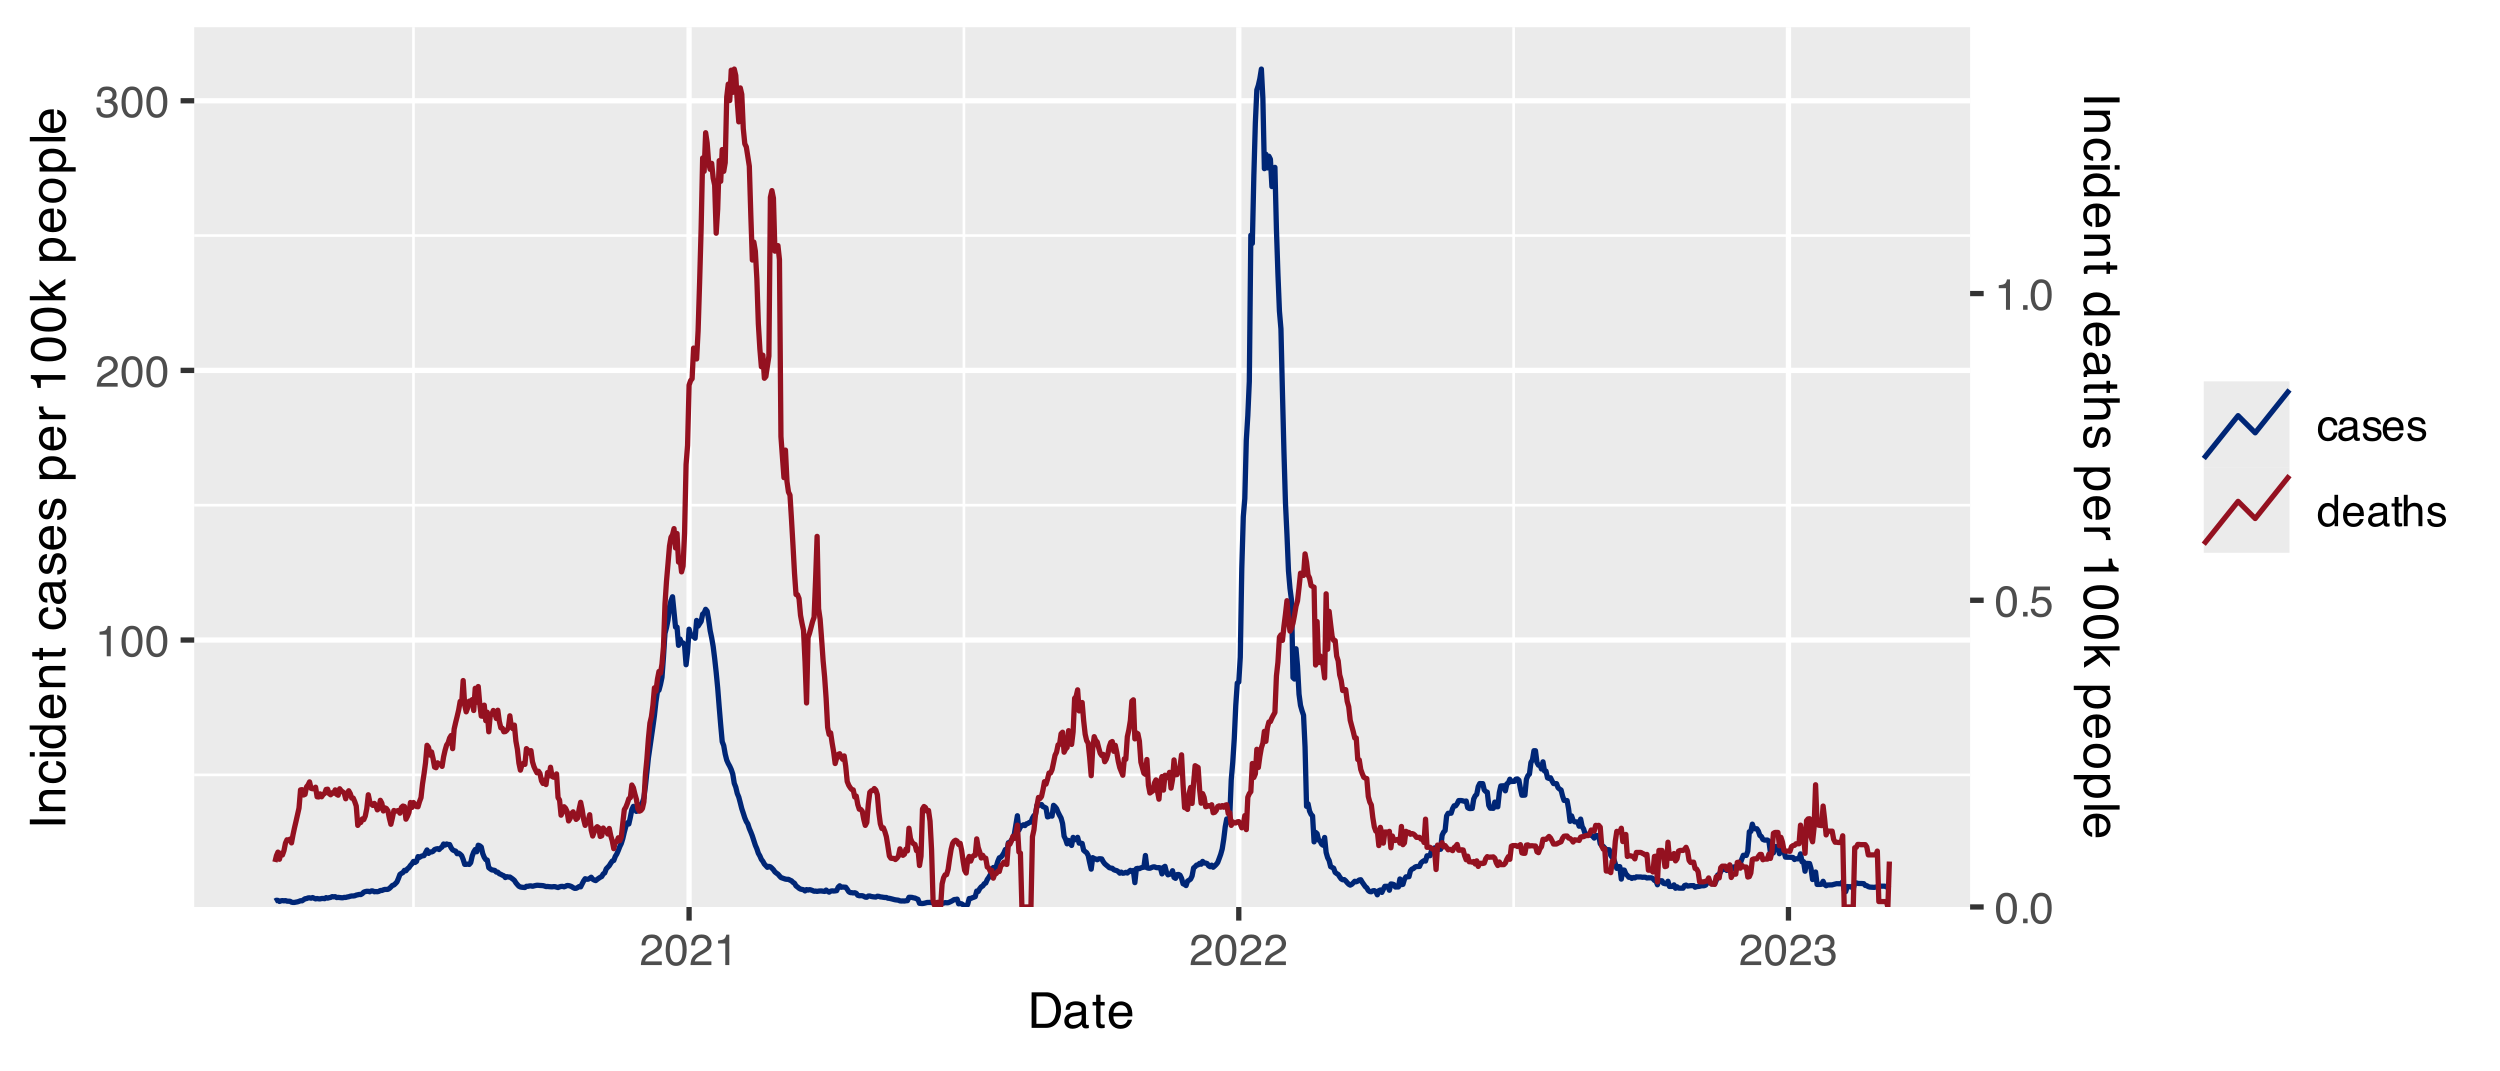 <?xml version="1.0" encoding="UTF-8"?>
<svg xmlns="http://www.w3.org/2000/svg" xmlns:xlink="http://www.w3.org/1999/xlink" width="504" height="216" viewBox="0 0 504 216">
<defs>
<g>
<g id="glyph-0-0">
<path d="M 0.281 0 L 0.281 -6.312 L 5.297 -6.312 L 5.297 0 Z M 4.5 -0.797 L 4.5 -5.516 L 1.078 -5.516 L 1.078 -0.797 Z M 4.5 -0.797 "/>
</g>
<g id="glyph-0-1">
<path d="M 0.844 -4.359 L 0.844 -4.953 C 1.395 -5.004 1.781 -5.094 2 -5.219 C 2.227 -5.344 2.395 -5.645 2.5 -6.125 L 3.109 -6.125 L 3.109 0 L 2.297 0 L 2.297 -4.359 Z M 0.844 -4.359 "/>
</g>
<g id="glyph-0-2">
<path d="M 2.375 -6.156 C 3.176 -6.156 3.754 -5.828 4.109 -5.172 C 4.379 -4.66 4.516 -3.961 4.516 -3.078 C 4.516 -2.242 4.391 -1.555 4.141 -1.016 C 3.785 -0.223 3.195 0.172 2.375 0.172 C 1.633 0.172 1.082 -0.148 0.719 -0.797 C 0.426 -1.328 0.281 -2.047 0.281 -2.953 C 0.281 -3.648 0.367 -4.25 0.547 -4.75 C 0.879 -5.688 1.488 -6.156 2.375 -6.156 Z M 2.375 -0.531 C 2.77 -0.531 3.086 -0.707 3.328 -1.062 C 3.566 -1.426 3.688 -2.086 3.688 -3.047 C 3.688 -3.754 3.598 -4.332 3.422 -4.781 C 3.254 -5.227 2.922 -5.453 2.422 -5.453 C 1.973 -5.453 1.641 -5.238 1.422 -4.812 C 1.211 -4.383 1.109 -3.754 1.109 -2.922 C 1.109 -2.297 1.176 -1.789 1.312 -1.406 C 1.52 -0.82 1.875 -0.531 2.375 -0.531 Z M 2.375 -0.531 "/>
</g>
<g id="glyph-0-3">
<path d="M 0.281 0 C 0.301 -0.531 0.406 -0.988 0.594 -1.375 C 0.789 -1.77 1.164 -2.129 1.719 -2.453 L 2.547 -2.922 C 2.91 -3.141 3.164 -3.328 3.312 -3.484 C 3.551 -3.711 3.672 -3.984 3.672 -4.297 C 3.672 -4.648 3.562 -4.93 3.344 -5.141 C 3.133 -5.359 2.848 -5.469 2.484 -5.469 C 1.961 -5.469 1.598 -5.266 1.391 -4.859 C 1.285 -4.648 1.227 -4.352 1.219 -3.969 L 0.422 -3.969 C 0.43 -4.5 0.531 -4.938 0.719 -5.281 C 1.051 -5.875 1.645 -6.172 2.5 -6.172 C 3.195 -6.172 3.707 -5.977 4.031 -5.594 C 4.363 -5.219 4.531 -4.797 4.531 -4.328 C 4.531 -3.836 4.352 -3.414 4 -3.062 C 3.801 -2.863 3.441 -2.617 2.922 -2.328 L 2.344 -2 C 2.062 -1.844 1.836 -1.695 1.672 -1.562 C 1.391 -1.312 1.211 -1.035 1.141 -0.734 L 4.5 -0.734 L 4.5 0 Z M 0.281 0 "/>
</g>
<g id="glyph-0-4">
<path d="M 2.281 0.172 C 1.551 0.172 1.02 -0.023 0.688 -0.422 C 0.363 -0.828 0.203 -1.316 0.203 -1.891 L 1.016 -1.891 C 1.047 -1.492 1.117 -1.203 1.234 -1.016 C 1.441 -0.691 1.805 -0.531 2.328 -0.531 C 2.734 -0.531 3.055 -0.641 3.297 -0.859 C 3.547 -1.078 3.672 -1.359 3.672 -1.703 C 3.672 -2.129 3.539 -2.426 3.281 -2.594 C 3.031 -2.758 2.672 -2.844 2.203 -2.844 C 2.148 -2.844 2.098 -2.844 2.047 -2.844 C 1.992 -2.844 1.941 -2.844 1.891 -2.844 L 1.891 -3.516 C 1.973 -3.516 2.039 -3.508 2.094 -3.5 C 2.145 -3.5 2.203 -3.5 2.266 -3.5 C 2.555 -3.5 2.797 -3.547 2.984 -3.641 C 3.305 -3.797 3.469 -4.082 3.469 -4.5 C 3.469 -4.801 3.359 -5.035 3.141 -5.203 C 2.922 -5.367 2.672 -5.453 2.391 -5.453 C 1.867 -5.453 1.508 -5.281 1.312 -4.938 C 1.207 -4.75 1.145 -4.477 1.125 -4.125 L 0.359 -4.125 C 0.359 -4.582 0.453 -4.973 0.641 -5.297 C 0.953 -5.867 1.504 -6.156 2.297 -6.156 C 2.93 -6.156 3.422 -6.016 3.766 -5.734 C 4.109 -5.461 4.281 -5.062 4.281 -4.531 C 4.281 -4.145 4.176 -3.836 3.969 -3.609 C 3.844 -3.461 3.68 -3.348 3.484 -3.266 C 3.805 -3.172 4.055 -3 4.234 -2.75 C 4.422 -2.5 4.516 -2.191 4.516 -1.828 C 4.516 -1.234 4.316 -0.75 3.922 -0.375 C 3.535 -0.008 2.988 0.172 2.281 0.172 Z M 2.281 0.172 "/>
</g>
<g id="glyph-0-5">
<path d="M 0.75 -0.938 L 1.656 -0.938 L 1.656 0 L 0.75 0 Z M 0.75 -0.938 "/>
</g>
<g id="glyph-0-6">
<path d="M 1.094 -1.562 C 1.133 -1.125 1.336 -0.82 1.703 -0.656 C 1.879 -0.57 2.094 -0.531 2.344 -0.531 C 2.801 -0.531 3.141 -0.676 3.359 -0.969 C 3.578 -1.258 3.688 -1.582 3.688 -1.938 C 3.688 -2.363 3.555 -2.691 3.297 -2.922 C 3.035 -3.16 2.719 -3.281 2.344 -3.281 C 2.082 -3.281 1.852 -3.227 1.656 -3.125 C 1.469 -3.02 1.305 -2.879 1.172 -2.703 L 0.5 -2.734 L 0.969 -6.047 L 4.172 -6.047 L 4.172 -5.297 L 1.562 -5.297 L 1.297 -3.594 C 1.43 -3.695 1.566 -3.773 1.703 -3.828 C 1.93 -3.93 2.195 -3.984 2.5 -3.984 C 3.062 -3.984 3.535 -3.801 3.922 -3.438 C 4.316 -3.07 4.516 -2.609 4.516 -2.047 C 4.516 -1.461 4.332 -0.945 3.969 -0.5 C 3.613 -0.062 3.047 0.156 2.266 0.156 C 1.754 0.156 1.305 0.016 0.922 -0.266 C 0.547 -0.547 0.332 -0.977 0.281 -1.562 Z M 1.094 -1.562 "/>
</g>
<g id="glyph-0-7">
<path d="M 2.344 -4.734 C 2.863 -4.734 3.285 -4.609 3.609 -4.359 C 3.93 -4.109 4.125 -3.672 4.188 -3.047 L 3.438 -3.047 C 3.395 -3.336 3.289 -3.578 3.125 -3.766 C 2.957 -3.953 2.695 -4.047 2.344 -4.047 C 1.852 -4.047 1.5 -3.801 1.281 -3.312 C 1.145 -3.008 1.078 -2.629 1.078 -2.172 C 1.078 -1.703 1.172 -1.312 1.359 -1 C 1.555 -0.688 1.867 -0.531 2.297 -0.531 C 2.609 -0.531 2.859 -0.625 3.047 -0.812 C 3.234 -1.008 3.363 -1.281 3.438 -1.625 L 4.188 -1.625 C 4.102 -1.02 3.891 -0.57 3.547 -0.281 C 3.203 0 2.766 0.141 2.234 0.141 C 1.629 0.141 1.145 -0.078 0.781 -0.516 C 0.426 -0.961 0.25 -1.516 0.25 -2.172 C 0.25 -2.984 0.445 -3.613 0.844 -4.062 C 1.238 -4.508 1.738 -4.734 2.344 -4.734 Z M 2.219 -4.719 Z M 2.219 -4.719 "/>
</g>
<g id="glyph-0-8">
<path d="M 1.156 -1.219 C 1.156 -1 1.238 -0.82 1.406 -0.688 C 1.57 -0.562 1.766 -0.5 1.984 -0.5 C 2.254 -0.5 2.52 -0.562 2.781 -0.688 C 3.207 -0.895 3.422 -1.238 3.422 -1.719 L 3.422 -2.344 C 3.328 -2.281 3.203 -2.227 3.047 -2.188 C 2.898 -2.145 2.754 -2.117 2.609 -2.109 L 2.141 -2.047 C 1.867 -2.004 1.66 -1.945 1.516 -1.875 C 1.273 -1.738 1.156 -1.52 1.156 -1.219 Z M 3.031 -2.781 C 3.207 -2.812 3.328 -2.891 3.391 -3.016 C 3.422 -3.078 3.438 -3.176 3.438 -3.312 C 3.438 -3.57 3.344 -3.758 3.156 -3.875 C 2.969 -4 2.703 -4.062 2.359 -4.062 C 1.953 -4.062 1.664 -3.953 1.5 -3.734 C 1.406 -3.609 1.344 -3.43 1.312 -3.203 L 0.594 -3.203 C 0.602 -3.766 0.785 -4.156 1.141 -4.375 C 1.492 -4.602 1.906 -4.719 2.375 -4.719 C 2.914 -4.719 3.352 -4.613 3.688 -4.406 C 4.02 -4.195 4.188 -3.875 4.188 -3.438 L 4.188 -0.797 C 4.188 -0.711 4.203 -0.645 4.234 -0.594 C 4.273 -0.551 4.348 -0.531 4.453 -0.531 C 4.484 -0.531 4.52 -0.531 4.562 -0.531 C 4.602 -0.531 4.648 -0.535 4.703 -0.547 L 4.703 0.016 C 4.578 0.055 4.484 0.078 4.422 0.078 C 4.359 0.086 4.273 0.094 4.172 0.094 C 3.898 0.094 3.707 0 3.594 -0.188 C 3.531 -0.281 3.484 -0.422 3.453 -0.609 C 3.297 -0.398 3.07 -0.219 2.781 -0.062 C 2.488 0.082 2.16 0.156 1.797 0.156 C 1.367 0.156 1.02 0.023 0.75 -0.234 C 0.488 -0.492 0.359 -0.816 0.359 -1.203 C 0.359 -1.629 0.488 -1.957 0.75 -2.188 C 1.02 -2.426 1.367 -2.578 1.797 -2.641 Z M 2.391 -4.719 Z M 2.391 -4.719 "/>
</g>
<g id="glyph-0-9">
<path d="M 1.031 -1.438 C 1.051 -1.188 1.113 -0.988 1.219 -0.844 C 1.414 -0.602 1.754 -0.484 2.234 -0.484 C 2.516 -0.484 2.766 -0.539 2.984 -0.656 C 3.203 -0.781 3.312 -0.973 3.312 -1.234 C 3.312 -1.43 3.223 -1.582 3.047 -1.688 C 2.941 -1.75 2.723 -1.82 2.391 -1.906 L 1.781 -2.062 C 1.383 -2.164 1.094 -2.273 0.906 -2.391 C 0.57 -2.598 0.406 -2.891 0.406 -3.266 C 0.406 -3.691 0.562 -4.039 0.875 -4.312 C 1.195 -4.582 1.617 -4.719 2.141 -4.719 C 2.836 -4.719 3.336 -4.516 3.641 -4.109 C 3.836 -3.848 3.93 -3.57 3.922 -3.281 L 3.203 -3.281 C 3.18 -3.457 3.117 -3.613 3.016 -3.75 C 2.836 -3.957 2.531 -4.062 2.094 -4.062 C 1.801 -4.062 1.578 -4.004 1.422 -3.891 C 1.273 -3.773 1.203 -3.629 1.203 -3.453 C 1.203 -3.254 1.301 -3.094 1.5 -2.969 C 1.613 -2.895 1.781 -2.832 2 -2.781 L 2.516 -2.656 C 3.066 -2.52 3.438 -2.391 3.625 -2.266 C 3.926 -2.066 4.078 -1.754 4.078 -1.328 C 4.078 -0.922 3.922 -0.566 3.609 -0.266 C 3.305 0.023 2.832 0.172 2.188 0.172 C 1.508 0.172 1.023 0.02 0.734 -0.281 C 0.453 -0.594 0.301 -0.977 0.281 -1.438 Z M 2.172 -4.719 Z M 2.172 -4.719 "/>
</g>
<g id="glyph-0-10">
<path d="M 2.484 -4.703 C 2.805 -4.703 3.117 -4.625 3.422 -4.469 C 3.734 -4.32 3.969 -4.125 4.125 -3.875 C 4.281 -3.645 4.383 -3.375 4.438 -3.062 C 4.488 -2.852 4.516 -2.516 4.516 -2.047 L 1.141 -2.047 C 1.148 -1.586 1.258 -1.211 1.469 -0.922 C 1.676 -0.641 1.992 -0.5 2.422 -0.5 C 2.828 -0.5 3.148 -0.633 3.391 -0.906 C 3.523 -1.062 3.625 -1.238 3.688 -1.438 L 4.453 -1.438 C 4.43 -1.27 4.363 -1.082 4.25 -0.875 C 4.133 -0.664 4.004 -0.5 3.859 -0.375 C 3.629 -0.145 3.344 0.008 3 0.094 C 2.812 0.133 2.598 0.156 2.359 0.156 C 1.785 0.156 1.301 -0.051 0.906 -0.469 C 0.508 -0.883 0.312 -1.469 0.312 -2.219 C 0.312 -2.945 0.508 -3.539 0.906 -4 C 1.312 -4.469 1.836 -4.703 2.484 -4.703 Z M 3.719 -2.672 C 3.688 -3.004 3.613 -3.27 3.5 -3.469 C 3.281 -3.844 2.926 -4.031 2.438 -4.031 C 2.082 -4.031 1.785 -3.898 1.547 -3.641 C 1.305 -3.391 1.176 -3.066 1.156 -2.672 Z M 2.406 -4.719 Z M 2.406 -4.719 "/>
</g>
<g id="glyph-0-11">
<path d="M 1.062 -2.25 C 1.062 -1.75 1.164 -1.332 1.375 -1 C 1.582 -0.676 1.914 -0.516 2.375 -0.516 C 2.727 -0.516 3.02 -0.664 3.25 -0.969 C 3.488 -1.281 3.609 -1.723 3.609 -2.297 C 3.609 -2.879 3.488 -3.305 3.25 -3.578 C 3.008 -3.859 2.711 -4 2.359 -4 C 1.973 -4 1.66 -3.848 1.422 -3.547 C 1.18 -3.254 1.062 -2.82 1.062 -2.25 Z M 2.219 -4.688 C 2.57 -4.688 2.867 -4.609 3.109 -4.453 C 3.242 -4.367 3.398 -4.219 3.578 -4 L 3.578 -6.328 L 4.312 -6.328 L 4.312 0 L 3.625 0 L 3.625 -0.641 C 3.438 -0.359 3.219 -0.156 2.969 -0.031 C 2.727 0.094 2.453 0.156 2.141 0.156 C 1.617 0.156 1.172 -0.055 0.797 -0.484 C 0.422 -0.91 0.234 -1.484 0.234 -2.203 C 0.234 -2.867 0.406 -3.445 0.75 -3.938 C 1.094 -4.438 1.582 -4.688 2.219 -4.688 Z M 2.219 -4.688 "/>
</g>
<g id="glyph-0-12">
<path d="M 0.719 -5.891 L 1.5 -5.891 L 1.5 -4.594 L 2.234 -4.594 L 2.234 -3.969 L 1.5 -3.969 L 1.5 -0.969 C 1.5 -0.801 1.555 -0.691 1.672 -0.641 C 1.723 -0.609 1.82 -0.594 1.969 -0.594 C 2 -0.594 2.035 -0.594 2.078 -0.594 C 2.129 -0.594 2.18 -0.598 2.234 -0.609 L 2.234 0 C 2.148 0.02 2.055 0.035 1.953 0.047 C 1.859 0.066 1.758 0.078 1.656 0.078 C 1.289 0.078 1.039 -0.016 0.906 -0.203 C 0.781 -0.391 0.719 -0.629 0.719 -0.922 L 0.719 -3.969 L 0.094 -3.969 L 0.094 -4.594 L 0.719 -4.594 Z M 0.719 -5.891 "/>
</g>
<g id="glyph-0-13">
<path d="M 0.562 -6.328 L 1.344 -6.328 L 1.344 -3.984 C 1.52 -4.211 1.68 -4.375 1.828 -4.469 C 2.078 -4.633 2.391 -4.719 2.766 -4.719 C 3.43 -4.719 3.883 -4.484 4.125 -4.016 C 4.25 -3.754 4.312 -3.398 4.312 -2.953 L 4.312 0 L 3.516 0 L 3.516 -2.906 C 3.516 -3.238 3.473 -3.484 3.391 -3.641 C 3.254 -3.891 2.992 -4.016 2.609 -4.016 C 2.285 -4.016 1.992 -3.906 1.734 -3.688 C 1.473 -3.469 1.344 -3.051 1.344 -2.438 L 1.344 0 L 0.562 0 Z M 0.562 -6.328 "/>
</g>
<g id="glyph-1-0">
<path d="M 0.328 0 L 0.328 -7.172 L 6.016 -7.172 L 6.016 0 Z M 5.125 -0.906 L 5.125 -6.281 L 1.219 -6.281 L 1.219 -0.906 Z M 5.125 -0.906 "/>
</g>
<g id="glyph-1-1">
<path d="M 3.516 -0.828 C 3.848 -0.828 4.117 -0.863 4.328 -0.938 C 4.703 -1.062 5.008 -1.305 5.25 -1.672 C 5.445 -1.953 5.586 -2.32 5.672 -2.781 C 5.723 -3.051 5.75 -3.301 5.75 -3.531 C 5.75 -4.414 5.57 -5.102 5.219 -5.594 C 4.863 -6.094 4.289 -6.344 3.5 -6.344 L 1.781 -6.344 L 1.781 -0.828 Z M 0.812 -7.172 L 3.719 -7.172 C 4.695 -7.172 5.457 -6.82 6 -6.125 C 6.488 -5.488 6.734 -4.68 6.734 -3.703 C 6.734 -2.93 6.586 -2.238 6.297 -1.625 C 5.797 -0.539 4.93 0 3.703 0 L 0.812 0 Z M 0.812 -7.172 "/>
</g>
<g id="glyph-1-2">
<path d="M 1.312 -1.391 C 1.312 -1.141 1.406 -0.941 1.594 -0.797 C 1.781 -0.648 2 -0.578 2.25 -0.578 C 2.562 -0.578 2.863 -0.645 3.156 -0.781 C 3.645 -1.02 3.891 -1.41 3.891 -1.953 L 3.891 -2.656 C 3.773 -2.594 3.633 -2.535 3.469 -2.484 C 3.301 -2.441 3.133 -2.41 2.969 -2.391 L 2.438 -2.328 C 2.125 -2.285 1.883 -2.219 1.719 -2.125 C 1.445 -1.969 1.312 -1.723 1.312 -1.391 Z M 3.453 -3.172 C 3.648 -3.191 3.785 -3.273 3.859 -3.422 C 3.891 -3.504 3.906 -3.617 3.906 -3.766 C 3.906 -4.055 3.797 -4.27 3.578 -4.406 C 3.367 -4.539 3.066 -4.609 2.672 -4.609 C 2.211 -4.609 1.891 -4.488 1.703 -4.25 C 1.586 -4.102 1.516 -3.898 1.484 -3.641 L 0.672 -3.641 C 0.68 -4.273 0.891 -4.719 1.297 -4.969 C 1.703 -5.227 2.172 -5.359 2.703 -5.359 C 3.316 -5.359 3.812 -5.238 4.188 -5 C 4.57 -4.77 4.766 -4.406 4.766 -3.906 L 4.766 -0.906 C 4.766 -0.812 4.781 -0.734 4.812 -0.672 C 4.852 -0.617 4.938 -0.594 5.062 -0.594 C 5.102 -0.594 5.145 -0.594 5.188 -0.594 C 5.238 -0.602 5.289 -0.613 5.344 -0.625 L 5.344 0.031 C 5.207 0.062 5.102 0.082 5.031 0.094 C 4.957 0.102 4.859 0.109 4.734 0.109 C 4.43 0.109 4.211 0.004 4.078 -0.203 C 4.004 -0.316 3.957 -0.477 3.938 -0.688 C 3.75 -0.457 3.488 -0.254 3.156 -0.078 C 2.82 0.086 2.453 0.172 2.047 0.172 C 1.566 0.172 1.172 0.023 0.859 -0.266 C 0.555 -0.555 0.406 -0.926 0.406 -1.375 C 0.406 -1.852 0.555 -2.227 0.859 -2.5 C 1.16 -2.77 1.555 -2.938 2.047 -3 Z M 2.719 -5.359 Z M 2.719 -5.359 "/>
</g>
<g id="glyph-1-3">
<path d="M 0.828 -6.688 L 1.703 -6.688 L 1.703 -5.234 L 2.547 -5.234 L 2.547 -4.516 L 1.703 -4.516 L 1.703 -1.094 C 1.703 -0.914 1.766 -0.797 1.891 -0.734 C 1.961 -0.691 2.078 -0.672 2.234 -0.672 C 2.273 -0.672 2.32 -0.672 2.375 -0.672 C 2.426 -0.68 2.484 -0.688 2.547 -0.688 L 2.547 0 C 2.441 0.031 2.332 0.051 2.219 0.062 C 2.113 0.07 2 0.078 1.875 0.078 C 1.469 0.078 1.191 -0.023 1.047 -0.234 C 0.898 -0.441 0.828 -0.711 0.828 -1.047 L 0.828 -4.516 L 0.109 -4.516 L 0.109 -5.234 L 0.828 -5.234 Z M 0.828 -6.688 "/>
</g>
<g id="glyph-1-4">
<path d="M 2.828 -5.344 C 3.191 -5.344 3.547 -5.254 3.891 -5.078 C 4.242 -4.91 4.516 -4.688 4.703 -4.406 C 4.879 -4.145 4.992 -3.836 5.047 -3.484 C 5.098 -3.242 5.125 -2.859 5.125 -2.328 L 1.297 -2.328 C 1.305 -1.797 1.426 -1.367 1.656 -1.047 C 1.895 -0.734 2.266 -0.578 2.766 -0.578 C 3.223 -0.578 3.586 -0.727 3.859 -1.031 C 4.016 -1.207 4.125 -1.41 4.188 -1.641 L 5.047 -1.641 C 5.023 -1.453 4.953 -1.238 4.828 -1 C 4.703 -0.758 4.555 -0.566 4.391 -0.422 C 4.129 -0.16 3.801 0.016 3.406 0.109 C 3.195 0.16 2.957 0.188 2.688 0.188 C 2.031 0.188 1.477 -0.047 1.031 -0.516 C 0.582 -0.992 0.359 -1.66 0.359 -2.516 C 0.359 -3.359 0.582 -4.039 1.031 -4.562 C 1.488 -5.082 2.086 -5.344 2.828 -5.344 Z M 4.219 -3.031 C 4.188 -3.414 4.102 -3.723 3.969 -3.953 C 3.727 -4.367 3.328 -4.578 2.766 -4.578 C 2.359 -4.578 2.02 -4.43 1.75 -4.141 C 1.477 -3.848 1.332 -3.477 1.312 -3.031 Z M 2.734 -5.359 Z M 2.734 -5.359 "/>
</g>
<g id="glyph-2-0">
<path d="M 0 -0.328 L -7.172 -0.328 L -7.172 -6.016 L 0 -6.016 Z M -0.906 -5.125 L -6.281 -5.125 L -6.281 -1.219 L -0.906 -1.219 Z M -0.906 -5.125 "/>
</g>
<g id="glyph-2-1">
<path d="M -7.172 -0.984 L -7.172 -1.969 L 0 -1.969 L 0 -0.984 Z M -7.172 -0.984 "/>
</g>
<g id="glyph-2-2">
<path d="M -5.234 -0.641 L -5.234 -1.484 L -4.484 -1.484 C -4.797 -1.723 -5.016 -1.984 -5.141 -2.266 C -5.273 -2.547 -5.344 -2.852 -5.344 -3.188 C -5.344 -3.926 -5.086 -4.426 -4.578 -4.688 C -4.285 -4.832 -3.879 -4.906 -3.359 -4.906 L 0 -4.906 L 0 -4.016 L -3.297 -4.016 C -3.617 -4.016 -3.875 -3.969 -4.062 -3.875 C -4.395 -3.719 -4.562 -3.43 -4.562 -3.016 C -4.562 -2.805 -4.539 -2.641 -4.5 -2.516 C -4.426 -2.273 -4.281 -2.062 -4.062 -1.875 C -3.883 -1.727 -3.703 -1.633 -3.516 -1.594 C -3.336 -1.551 -3.078 -1.531 -2.734 -1.531 L 0 -1.531 L 0 -0.641 Z M -5.359 -2.703 Z M -5.359 -2.703 "/>
</g>
<g id="glyph-2-3">
<path d="M -5.375 -2.656 C -5.375 -3.25 -5.227 -3.727 -4.938 -4.094 C -4.656 -4.469 -4.164 -4.691 -3.469 -4.766 L -3.469 -3.906 C -3.789 -3.852 -4.055 -3.734 -4.266 -3.547 C -4.484 -3.367 -4.594 -3.07 -4.594 -2.656 C -4.594 -2.102 -4.32 -1.703 -3.781 -1.453 C -3.426 -1.297 -2.988 -1.219 -2.469 -1.219 C -1.938 -1.219 -1.488 -1.328 -1.125 -1.547 C -0.77 -1.773 -0.594 -2.129 -0.594 -2.609 C -0.594 -2.973 -0.703 -3.258 -0.922 -3.469 C -1.148 -3.688 -1.457 -3.832 -1.844 -3.906 L -1.844 -4.766 C -1.156 -4.672 -0.648 -4.426 -0.328 -4.031 C -0.004 -3.645 0.156 -3.145 0.156 -2.531 C 0.156 -1.852 -0.094 -1.305 -0.594 -0.891 C -1.094 -0.484 -1.719 -0.281 -2.469 -0.281 C -3.383 -0.281 -4.098 -0.504 -4.609 -0.953 C -5.117 -1.398 -5.375 -1.969 -5.375 -2.656 Z M -5.359 -2.531 Z M -5.359 -2.531 "/>
</g>
<g id="glyph-2-4">
<path d="M -5.203 -0.641 L -5.203 -1.531 L 0 -1.531 L 0 -0.641 Z M -7.172 -0.641 L -7.172 -1.531 L -6.172 -1.531 L -6.172 -0.641 Z M -7.172 -0.641 "/>
</g>
<g id="glyph-2-5">
<path d="M -2.547 -1.203 C -1.992 -1.203 -1.523 -1.32 -1.141 -1.562 C -0.766 -1.801 -0.578 -2.18 -0.578 -2.703 C -0.578 -3.109 -0.75 -3.441 -1.094 -3.703 C -1.445 -3.961 -1.953 -4.094 -2.609 -4.094 C -3.273 -4.094 -3.766 -3.957 -4.078 -3.688 C -4.398 -3.414 -4.562 -3.082 -4.562 -2.688 C -4.562 -2.25 -4.391 -1.891 -4.047 -1.609 C -3.711 -1.336 -3.211 -1.203 -2.547 -1.203 Z M -5.328 -2.531 C -5.328 -2.926 -5.238 -3.258 -5.062 -3.531 C -4.969 -3.688 -4.801 -3.863 -4.562 -4.062 L -7.203 -4.062 L -7.203 -4.906 L 0 -4.906 L 0 -4.109 L -0.734 -4.109 C -0.41 -3.91 -0.176 -3.672 -0.031 -3.391 C 0.113 -3.109 0.188 -2.785 0.188 -2.422 C 0.188 -1.836 -0.055 -1.332 -0.547 -0.906 C -1.035 -0.488 -1.688 -0.281 -2.5 -0.281 C -3.258 -0.281 -3.922 -0.473 -4.484 -0.859 C -5.047 -1.242 -5.328 -1.801 -5.328 -2.531 Z M -5.328 -2.531 "/>
</g>
<g id="glyph-2-6">
<path d="M -5.344 -2.828 C -5.344 -3.191 -5.254 -3.547 -5.078 -3.891 C -4.91 -4.242 -4.688 -4.516 -4.406 -4.703 C -4.145 -4.879 -3.836 -4.992 -3.484 -5.047 C -3.242 -5.098 -2.859 -5.125 -2.328 -5.125 L -2.328 -1.297 C -1.797 -1.305 -1.367 -1.426 -1.047 -1.656 C -0.734 -1.895 -0.578 -2.266 -0.578 -2.766 C -0.578 -3.223 -0.727 -3.586 -1.031 -3.859 C -1.207 -4.016 -1.41 -4.125 -1.641 -4.188 L -1.641 -5.047 C -1.453 -5.023 -1.238 -4.953 -1 -4.828 C -0.758 -4.703 -0.566 -4.555 -0.422 -4.391 C -0.16 -4.129 0.016 -3.801 0.109 -3.406 C 0.16 -3.195 0.188 -2.957 0.188 -2.688 C 0.188 -2.031 -0.047 -1.477 -0.516 -1.031 C -0.992 -0.582 -1.66 -0.359 -2.516 -0.359 C -3.359 -0.359 -4.039 -0.582 -4.562 -1.031 C -5.082 -1.488 -5.344 -2.086 -5.344 -2.828 Z M -3.031 -4.219 C -3.414 -4.188 -3.723 -4.102 -3.953 -3.969 C -4.367 -3.727 -4.578 -3.328 -4.578 -2.766 C -4.578 -2.359 -4.43 -2.02 -4.141 -1.75 C -3.848 -1.477 -3.477 -1.332 -3.031 -1.312 Z M -5.359 -2.734 Z M -5.359 -2.734 "/>
</g>
<g id="glyph-2-7">
<path d="M -6.688 -0.828 L -6.688 -1.703 L -5.234 -1.703 L -5.234 -2.547 L -4.516 -2.547 L -4.516 -1.703 L -1.094 -1.703 C -0.914 -1.703 -0.797 -1.766 -0.734 -1.891 C -0.691 -1.961 -0.672 -2.078 -0.672 -2.234 C -0.672 -2.273 -0.672 -2.32 -0.672 -2.375 C -0.68 -2.426 -0.688 -2.484 -0.688 -2.547 L 0 -2.547 C 0.031 -2.441 0.051 -2.332 0.062 -2.219 C 0.07 -2.113 0.078 -2 0.078 -1.875 C 0.078 -1.469 -0.023 -1.191 -0.234 -1.047 C -0.441 -0.898 -0.711 -0.828 -1.047 -0.828 L -4.516 -0.828 L -4.516 -0.109 L -5.234 -0.109 L -5.234 -0.828 Z M -6.688 -0.828 "/>
</g>
<g id="glyph-2-8">
</g>
<g id="glyph-2-9">
<path d="M -1.391 -1.312 C -1.141 -1.312 -0.941 -1.406 -0.797 -1.594 C -0.648 -1.781 -0.578 -2 -0.578 -2.25 C -0.578 -2.562 -0.645 -2.863 -0.781 -3.156 C -1.02 -3.645 -1.41 -3.891 -1.953 -3.891 L -2.656 -3.891 C -2.594 -3.773 -2.535 -3.633 -2.484 -3.469 C -2.441 -3.301 -2.41 -3.133 -2.391 -2.969 L -2.328 -2.438 C -2.285 -2.125 -2.219 -1.883 -2.125 -1.719 C -1.969 -1.445 -1.723 -1.312 -1.391 -1.312 Z M -3.172 -3.453 C -3.191 -3.648 -3.273 -3.785 -3.422 -3.859 C -3.504 -3.891 -3.617 -3.906 -3.766 -3.906 C -4.055 -3.906 -4.27 -3.797 -4.406 -3.578 C -4.539 -3.367 -4.609 -3.066 -4.609 -2.672 C -4.609 -2.211 -4.488 -1.891 -4.25 -1.703 C -4.102 -1.586 -3.898 -1.516 -3.641 -1.484 L -3.641 -0.672 C -4.273 -0.68 -4.719 -0.891 -4.969 -1.297 C -5.227 -1.703 -5.359 -2.172 -5.359 -2.703 C -5.359 -3.316 -5.238 -3.812 -5 -4.188 C -4.77 -4.57 -4.406 -4.766 -3.906 -4.766 L -0.906 -4.766 C -0.812 -4.766 -0.734 -4.781 -0.672 -4.812 C -0.617 -4.852 -0.594 -4.938 -0.594 -5.062 C -0.594 -5.102 -0.594 -5.145 -0.594 -5.188 C -0.602 -5.238 -0.613 -5.289 -0.625 -5.344 L 0.031 -5.344 C 0.062 -5.207 0.082 -5.102 0.094 -5.031 C 0.102 -4.957 0.109 -4.859 0.109 -4.734 C 0.109 -4.43 0.004 -4.211 -0.203 -4.078 C -0.316 -4.004 -0.477 -3.957 -0.688 -3.938 C -0.457 -3.75 -0.254 -3.488 -0.078 -3.156 C 0.086 -2.82 0.172 -2.453 0.172 -2.047 C 0.172 -1.566 0.023 -1.172 -0.266 -0.859 C -0.555 -0.555 -0.926 -0.406 -1.375 -0.406 C -1.852 -0.406 -2.227 -0.555 -2.5 -0.859 C -2.77 -1.16 -2.938 -1.555 -3 -2.047 Z M -5.359 -2.719 Z M -5.359 -2.719 "/>
</g>
<g id="glyph-2-10">
<path d="M -1.641 -1.172 C -1.348 -1.191 -1.125 -1.266 -0.969 -1.391 C -0.688 -1.609 -0.547 -1.992 -0.547 -2.547 C -0.547 -2.867 -0.613 -3.148 -0.75 -3.391 C -0.895 -3.641 -1.113 -3.766 -1.406 -3.766 C -1.633 -3.766 -1.805 -3.664 -1.922 -3.469 C -1.992 -3.344 -2.078 -3.094 -2.172 -2.719 L -2.344 -2.016 C -2.457 -1.578 -2.582 -1.25 -2.719 -1.031 C -2.957 -0.656 -3.285 -0.469 -3.703 -0.469 C -4.203 -0.469 -4.602 -0.645 -4.906 -1 C -5.207 -1.352 -5.359 -1.832 -5.359 -2.438 C -5.359 -3.227 -5.129 -3.797 -4.672 -4.141 C -4.379 -4.359 -4.062 -4.469 -3.719 -4.469 L -3.719 -3.641 C -3.926 -3.617 -4.109 -3.547 -4.266 -3.422 C -4.492 -3.223 -4.609 -2.875 -4.609 -2.375 C -4.609 -2.039 -4.547 -1.785 -4.422 -1.609 C -4.297 -1.441 -4.129 -1.359 -3.922 -1.359 C -3.691 -1.359 -3.508 -1.473 -3.375 -1.703 C -3.289 -1.828 -3.219 -2.02 -3.156 -2.281 L -3.016 -2.859 C -2.859 -3.484 -2.711 -3.906 -2.578 -4.125 C -2.348 -4.469 -1.992 -4.641 -1.516 -4.641 C -1.047 -4.641 -0.641 -4.461 -0.297 -4.109 C 0.035 -3.754 0.203 -3.219 0.203 -2.5 C 0.203 -1.719 0.023 -1.164 -0.328 -0.844 C -0.68 -0.52 -1.117 -0.348 -1.641 -0.328 Z M -5.359 -2.469 Z M -5.359 -2.469 "/>
</g>
<g id="glyph-2-11">
<path d="M -0.594 -2.859 C -0.594 -3.266 -0.766 -3.602 -1.109 -3.875 C -1.453 -4.145 -1.961 -4.281 -2.641 -4.281 C -3.055 -4.281 -3.414 -4.223 -3.719 -4.109 C -4.289 -3.879 -4.578 -3.461 -4.578 -2.859 C -4.578 -2.242 -4.273 -1.828 -3.672 -1.609 C -3.348 -1.484 -2.938 -1.422 -2.438 -1.422 C -2.031 -1.422 -1.688 -1.484 -1.406 -1.609 C -0.863 -1.828 -0.594 -2.242 -0.594 -2.859 Z M -5.203 -0.578 L -5.203 -1.438 L -4.516 -1.438 C -4.754 -1.602 -4.938 -1.789 -5.062 -2 C -5.258 -2.301 -5.359 -2.648 -5.359 -3.047 C -5.359 -3.641 -5.129 -4.145 -4.672 -4.562 C -4.223 -4.977 -3.578 -5.188 -2.734 -5.188 C -1.586 -5.188 -0.77 -4.883 -0.281 -4.281 C 0.02 -3.906 0.172 -3.469 0.172 -2.969 C 0.172 -2.57 0.086 -2.242 -0.078 -1.984 C -0.18 -1.828 -0.352 -1.648 -0.594 -1.453 L 2.078 -1.453 L 2.078 -0.578 Z M -5.203 -0.578 "/>
</g>
<g id="glyph-2-12">
<path d="M -5.234 -0.672 L -5.234 -1.5 L -4.328 -1.5 C -4.504 -1.57 -4.719 -1.738 -4.969 -2 C -5.219 -2.27 -5.344 -2.582 -5.344 -2.938 C -5.344 -2.945 -5.344 -2.973 -5.344 -3.016 C -5.344 -3.055 -5.336 -3.125 -5.328 -3.219 L -4.391 -3.219 C -4.398 -3.164 -4.406 -3.113 -4.406 -3.062 C -4.414 -3.02 -4.422 -2.973 -4.422 -2.922 C -4.422 -2.484 -4.273 -2.145 -3.984 -1.906 C -3.703 -1.664 -3.379 -1.547 -3.016 -1.547 L 0 -1.547 L 0 -0.672 Z M -5.234 -0.672 "/>
</g>
<g id="glyph-2-13">
<path d="M -4.953 -0.953 L -5.625 -0.953 C -5.688 -1.586 -5.789 -2.031 -5.938 -2.281 C -6.082 -2.531 -6.426 -2.719 -6.969 -2.844 L -6.969 -3.547 L 0 -3.547 L 0 -2.609 L -4.953 -2.609 Z M -4.953 -0.953 "/>
</g>
<g id="glyph-2-14">
<path d="M -7 -2.703 C -7 -3.609 -6.625 -4.266 -5.875 -4.672 C -5.301 -4.984 -4.508 -5.141 -3.5 -5.141 C -2.551 -5.141 -1.766 -5 -1.141 -4.719 C -0.254 -4.301 0.188 -3.629 0.188 -2.703 C 0.188 -1.859 -0.176 -1.234 -0.906 -0.828 C -1.508 -0.484 -2.328 -0.312 -3.359 -0.312 C -4.148 -0.312 -4.832 -0.414 -5.406 -0.625 C -6.469 -1.008 -7 -1.703 -7 -2.703 Z M -0.609 -2.703 C -0.609 -3.148 -0.812 -3.508 -1.219 -3.781 C -1.625 -4.051 -2.375 -4.188 -3.469 -4.188 C -4.258 -4.188 -4.91 -4.086 -5.422 -3.891 C -5.941 -3.703 -6.203 -3.328 -6.203 -2.766 C -6.203 -2.242 -5.957 -1.863 -5.469 -1.625 C -4.977 -1.383 -4.266 -1.266 -3.328 -1.266 C -2.609 -1.266 -2.035 -1.344 -1.609 -1.5 C -0.941 -1.727 -0.609 -2.129 -0.609 -2.703 Z M -0.609 -2.703 "/>
</g>
<g id="glyph-2-15">
<path d="M -7.172 -0.625 L -7.172 -1.469 L -3.016 -1.469 L -5.234 -3.719 L -5.234 -4.844 L -3.266 -2.844 L 0 -4.969 L 0 -3.844 L -2.641 -2.203 L -1.969 -1.469 L 0 -1.469 L 0 -0.625 Z M -7.172 -0.625 "/>
</g>
<g id="glyph-2-16">
<path d="M -0.562 -2.719 C -0.562 -3.301 -0.781 -3.703 -1.219 -3.922 C -1.664 -4.141 -2.16 -4.25 -2.703 -4.25 C -3.191 -4.25 -3.586 -4.172 -3.891 -4.016 C -4.367 -3.766 -4.609 -3.336 -4.609 -2.734 C -4.609 -2.191 -4.406 -1.797 -4 -1.547 C -3.594 -1.305 -3.098 -1.188 -2.516 -1.188 C -1.961 -1.188 -1.5 -1.305 -1.125 -1.547 C -0.75 -1.797 -0.562 -2.188 -0.562 -2.719 Z M -5.375 -2.75 C -5.375 -3.426 -5.148 -3.992 -4.703 -4.453 C -4.254 -4.922 -3.594 -5.156 -2.719 -5.156 C -1.875 -5.156 -1.176 -4.953 -0.625 -4.547 C -0.082 -4.141 0.188 -3.504 0.188 -2.641 C 0.188 -1.922 -0.051 -1.348 -0.531 -0.922 C -1.02 -0.492 -1.676 -0.281 -2.5 -0.281 C -3.375 -0.281 -4.07 -0.504 -4.594 -0.953 C -5.113 -1.398 -5.375 -2 -5.375 -2.75 Z M -5.359 -2.719 Z M -5.359 -2.719 "/>
</g>
<g id="glyph-2-17">
<path d="M -7.172 -0.672 L -7.172 -1.547 L 0 -1.547 L 0 -0.672 Z M -7.172 -0.672 "/>
</g>
<g id="glyph-3-0">
<path d="M 0 0.328 L 7.172 0.328 L 7.172 6.016 L 0 6.016 Z M 0.906 5.125 L 6.281 5.125 L 6.281 1.219 L 0.906 1.219 Z M 0.906 5.125 "/>
</g>
<g id="glyph-3-1">
<path d="M 7.172 0.984 L 7.172 1.969 L 0 1.969 L 0 0.984 Z M 7.172 0.984 "/>
</g>
<g id="glyph-3-2">
<path d="M 5.234 0.641 L 5.234 1.484 L 4.484 1.484 C 4.797 1.723 5.016 1.984 5.141 2.266 C 5.273 2.547 5.344 2.852 5.344 3.188 C 5.344 3.926 5.086 4.426 4.578 4.688 C 4.285 4.832 3.879 4.906 3.359 4.906 L 0 4.906 L 0 4.016 L 3.297 4.016 C 3.617 4.016 3.875 3.969 4.062 3.875 C 4.395 3.719 4.562 3.43 4.562 3.016 C 4.562 2.805 4.539 2.641 4.5 2.516 C 4.426 2.273 4.281 2.062 4.062 1.875 C 3.883 1.727 3.703 1.633 3.516 1.594 C 3.336 1.551 3.078 1.531 2.734 1.531 L 0 1.531 L 0 0.641 Z M 5.359 2.703 Z M 5.359 2.703 "/>
</g>
<g id="glyph-3-3">
<path d="M 5.375 2.656 C 5.375 3.25 5.227 3.727 4.938 4.094 C 4.656 4.469 4.164 4.691 3.469 4.766 L 3.469 3.906 C 3.789 3.852 4.055 3.734 4.266 3.547 C 4.484 3.367 4.594 3.07 4.594 2.656 C 4.594 2.102 4.32 1.703 3.781 1.453 C 3.426 1.297 2.988 1.219 2.469 1.219 C 1.938 1.219 1.488 1.328 1.125 1.547 C 0.77 1.773 0.594 2.129 0.594 2.609 C 0.594 2.973 0.703 3.258 0.922 3.469 C 1.148 3.688 1.457 3.832 1.844 3.906 L 1.844 4.766 C 1.156 4.672 0.648 4.426 0.328 4.031 C 0.004 3.645 -0.156 3.145 -0.156 2.531 C -0.156 1.852 0.094 1.305 0.594 0.891 C 1.094 0.484 1.719 0.281 2.469 0.281 C 3.383 0.281 4.098 0.504 4.609 0.953 C 5.117 1.398 5.375 1.969 5.375 2.656 Z M 5.359 2.531 Z M 5.359 2.531 "/>
</g>
<g id="glyph-3-4">
<path d="M 5.203 0.641 L 5.203 1.531 L 0 1.531 L 0 0.641 Z M 7.172 0.641 L 7.172 1.531 L 6.172 1.531 L 6.172 0.641 Z M 7.172 0.641 "/>
</g>
<g id="glyph-3-5">
<path d="M 2.547 1.203 C 1.992 1.203 1.523 1.32 1.141 1.562 C 0.766 1.801 0.578 2.18 0.578 2.703 C 0.578 3.109 0.75 3.441 1.094 3.703 C 1.445 3.961 1.953 4.094 2.609 4.094 C 3.273 4.094 3.766 3.957 4.078 3.688 C 4.398 3.414 4.562 3.082 4.562 2.688 C 4.562 2.25 4.391 1.891 4.047 1.609 C 3.711 1.336 3.211 1.203 2.547 1.203 Z M 5.328 2.531 C 5.328 2.926 5.238 3.258 5.062 3.531 C 4.969 3.688 4.801 3.863 4.562 4.062 L 7.203 4.062 L 7.203 4.906 L 0 4.906 L 0 4.109 L 0.734 4.109 C 0.41 3.91 0.176 3.672 0.031 3.391 C -0.113 3.109 -0.188 2.785 -0.188 2.422 C -0.188 1.836 0.055 1.332 0.547 0.906 C 1.035 0.488 1.688 0.281 2.5 0.281 C 3.258 0.281 3.922 0.473 4.484 0.859 C 5.047 1.242 5.328 1.801 5.328 2.531 Z M 5.328 2.531 "/>
</g>
<g id="glyph-3-6">
<path d="M 5.344 2.828 C 5.344 3.191 5.254 3.547 5.078 3.891 C 4.91 4.242 4.688 4.516 4.406 4.703 C 4.145 4.879 3.836 4.992 3.484 5.047 C 3.242 5.098 2.859 5.125 2.328 5.125 L 2.328 1.297 C 1.797 1.305 1.367 1.426 1.047 1.656 C 0.734 1.895 0.578 2.266 0.578 2.766 C 0.578 3.223 0.727 3.586 1.031 3.859 C 1.207 4.016 1.41 4.125 1.641 4.188 L 1.641 5.047 C 1.453 5.023 1.238 4.953 1 4.828 C 0.758 4.703 0.566 4.555 0.422 4.391 C 0.16 4.129 -0.016 3.801 -0.109 3.406 C -0.16 3.195 -0.188 2.957 -0.188 2.688 C -0.188 2.031 0.047 1.477 0.516 1.031 C 0.992 0.582 1.66 0.359 2.516 0.359 C 3.359 0.359 4.039 0.582 4.562 1.031 C 5.082 1.488 5.344 2.086 5.344 2.828 Z M 3.031 4.219 C 3.414 4.188 3.723 4.102 3.953 3.969 C 4.367 3.727 4.578 3.328 4.578 2.766 C 4.578 2.359 4.43 2.02 4.141 1.75 C 3.848 1.477 3.477 1.332 3.031 1.312 Z M 5.359 2.734 Z M 5.359 2.734 "/>
</g>
<g id="glyph-3-7">
<path d="M 6.688 0.828 L 6.688 1.703 L 5.234 1.703 L 5.234 2.547 L 4.516 2.547 L 4.516 1.703 L 1.094 1.703 C 0.914 1.703 0.797 1.766 0.734 1.891 C 0.691 1.961 0.672 2.078 0.672 2.234 C 0.672 2.273 0.672 2.32 0.672 2.375 C 0.68 2.426 0.688 2.484 0.688 2.547 L 0 2.547 C -0.031 2.441 -0.051 2.332 -0.062 2.219 C -0.07 2.113 -0.078 2 -0.078 1.875 C -0.078 1.469 0.023 1.191 0.234 1.047 C 0.441 0.898 0.711 0.828 1.047 0.828 L 4.516 0.828 L 4.516 0.109 L 5.234 0.109 L 5.234 0.828 Z M 6.688 0.828 "/>
</g>
<g id="glyph-3-8">
</g>
<g id="glyph-3-9">
<path d="M 1.391 1.312 C 1.141 1.312 0.941 1.406 0.797 1.594 C 0.648 1.781 0.578 2 0.578 2.25 C 0.578 2.562 0.645 2.863 0.781 3.156 C 1.02 3.645 1.41 3.891 1.953 3.891 L 2.656 3.891 C 2.594 3.773 2.535 3.633 2.484 3.469 C 2.441 3.301 2.41 3.133 2.391 2.969 L 2.328 2.438 C 2.285 2.125 2.219 1.883 2.125 1.719 C 1.969 1.445 1.723 1.312 1.391 1.312 Z M 3.172 3.453 C 3.191 3.648 3.273 3.785 3.422 3.859 C 3.504 3.891 3.617 3.906 3.766 3.906 C 4.055 3.906 4.27 3.797 4.406 3.578 C 4.539 3.367 4.609 3.066 4.609 2.672 C 4.609 2.211 4.488 1.891 4.25 1.703 C 4.102 1.586 3.898 1.516 3.641 1.484 L 3.641 0.672 C 4.273 0.68 4.719 0.891 4.969 1.297 C 5.227 1.703 5.359 2.172 5.359 2.703 C 5.359 3.316 5.238 3.812 5 4.188 C 4.77 4.57 4.406 4.766 3.906 4.766 L 0.906 4.766 C 0.812 4.766 0.734 4.781 0.672 4.812 C 0.617 4.852 0.594 4.938 0.594 5.062 C 0.594 5.102 0.594 5.145 0.594 5.188 C 0.602 5.238 0.613 5.289 0.625 5.344 L -0.031 5.344 C -0.062 5.207 -0.082 5.102 -0.094 5.031 C -0.102 4.957 -0.109 4.859 -0.109 4.734 C -0.109 4.43 -0.004 4.211 0.203 4.078 C 0.316 4.004 0.477 3.957 0.688 3.938 C 0.457 3.75 0.254 3.488 0.078 3.156 C -0.086 2.82 -0.172 2.453 -0.172 2.047 C -0.172 1.566 -0.023 1.172 0.266 0.859 C 0.555 0.555 0.926 0.406 1.375 0.406 C 1.852 0.406 2.227 0.555 2.5 0.859 C 2.77 1.16 2.938 1.555 3 2.047 Z M 5.359 2.719 Z M 5.359 2.719 "/>
</g>
<g id="glyph-3-10">
<path d="M 7.203 0.641 L 7.203 1.531 L 4.516 1.531 C 4.785 1.738 4.973 1.922 5.078 2.078 C 5.266 2.367 5.359 2.723 5.359 3.141 C 5.359 3.898 5.094 4.414 4.562 4.688 C 4.27 4.832 3.867 4.906 3.359 4.906 L 0 4.906 L 0 4 L 3.297 4 C 3.68 4 3.961 3.953 4.141 3.859 C 4.43 3.703 4.578 3.398 4.578 2.953 C 4.578 2.586 4.445 2.258 4.188 1.969 C 3.938 1.676 3.469 1.531 2.781 1.531 L 0 1.531 L 0 0.641 Z M 7.203 0.641 "/>
</g>
<g id="glyph-3-11">
<path d="M 1.641 1.172 C 1.348 1.191 1.125 1.266 0.969 1.391 C 0.688 1.609 0.547 1.992 0.547 2.547 C 0.547 2.867 0.613 3.148 0.75 3.391 C 0.895 3.641 1.113 3.766 1.406 3.766 C 1.633 3.766 1.805 3.664 1.922 3.469 C 1.992 3.344 2.078 3.094 2.172 2.719 L 2.344 2.016 C 2.457 1.578 2.582 1.25 2.719 1.031 C 2.957 0.656 3.285 0.469 3.703 0.469 C 4.203 0.469 4.602 0.645 4.906 1 C 5.207 1.352 5.359 1.832 5.359 2.438 C 5.359 3.227 5.129 3.797 4.672 4.141 C 4.379 4.359 4.062 4.469 3.719 4.469 L 3.719 3.641 C 3.926 3.617 4.109 3.547 4.266 3.422 C 4.492 3.223 4.609 2.875 4.609 2.375 C 4.609 2.039 4.547 1.785 4.422 1.609 C 4.297 1.441 4.129 1.359 3.922 1.359 C 3.691 1.359 3.508 1.473 3.375 1.703 C 3.289 1.828 3.219 2.02 3.156 2.281 L 3.016 2.859 C 2.859 3.484 2.711 3.906 2.578 4.125 C 2.348 4.469 1.992 4.641 1.516 4.641 C 1.047 4.641 0.641 4.461 0.297 4.109 C -0.035 3.754 -0.203 3.219 -0.203 2.5 C -0.203 1.719 -0.023 1.164 0.328 0.844 C 0.68 0.52 1.117 0.348 1.641 0.328 Z M 5.359 2.469 Z M 5.359 2.469 "/>
</g>
<g id="glyph-3-12">
<path d="M 0.594 2.859 C 0.594 3.266 0.766 3.602 1.109 3.875 C 1.453 4.145 1.961 4.281 2.641 4.281 C 3.055 4.281 3.414 4.223 3.719 4.109 C 4.289 3.879 4.578 3.461 4.578 2.859 C 4.578 2.242 4.273 1.828 3.672 1.609 C 3.348 1.484 2.938 1.422 2.438 1.422 C 2.031 1.422 1.688 1.484 1.406 1.609 C 0.863 1.828 0.594 2.242 0.594 2.859 Z M 5.203 0.578 L 5.203 1.438 L 4.516 1.438 C 4.754 1.602 4.938 1.789 5.062 2 C 5.258 2.301 5.359 2.648 5.359 3.047 C 5.359 3.641 5.129 4.145 4.672 4.562 C 4.223 4.977 3.578 5.188 2.734 5.188 C 1.586 5.188 0.77 4.883 0.281 4.281 C -0.02 3.906 -0.172 3.469 -0.172 2.969 C -0.172 2.57 -0.086 2.242 0.078 1.984 C 0.18 1.828 0.352 1.648 0.594 1.453 L -2.078 1.453 L -2.078 0.578 Z M 5.203 0.578 "/>
</g>
<g id="glyph-3-13">
<path d="M 5.234 0.672 L 5.234 1.5 L 4.328 1.5 C 4.504 1.57 4.719 1.738 4.969 2 C 5.219 2.27 5.344 2.582 5.344 2.938 C 5.344 2.945 5.344 2.973 5.344 3.016 C 5.344 3.055 5.336 3.125 5.328 3.219 L 4.391 3.219 C 4.398 3.164 4.406 3.113 4.406 3.062 C 4.414 3.02 4.422 2.973 4.422 2.922 C 4.422 2.484 4.273 2.145 3.984 1.906 C 3.703 1.664 3.379 1.547 3.016 1.547 L 0 1.547 L 0 0.672 Z M 5.234 0.672 "/>
</g>
<g id="glyph-3-14">
<path d="M 4.953 0.953 L 5.625 0.953 C 5.688 1.586 5.789 2.031 5.938 2.281 C 6.082 2.531 6.426 2.719 6.969 2.844 L 6.969 3.547 L 0 3.547 L 0 2.609 L 4.953 2.609 Z M 4.953 0.953 "/>
</g>
<g id="glyph-3-15">
<path d="M 7 2.703 C 7 3.609 6.625 4.266 5.875 4.672 C 5.301 4.984 4.508 5.141 3.5 5.141 C 2.551 5.141 1.766 5 1.141 4.719 C 0.254 4.301 -0.188 3.629 -0.188 2.703 C -0.188 1.859 0.176 1.234 0.906 0.828 C 1.508 0.484 2.328 0.312 3.359 0.312 C 4.148 0.312 4.832 0.414 5.406 0.625 C 6.469 1.008 7 1.703 7 2.703 Z M 0.609 2.703 C 0.609 3.148 0.812 3.508 1.219 3.781 C 1.625 4.051 2.375 4.188 3.469 4.188 C 4.258 4.188 4.91 4.086 5.422 3.891 C 5.941 3.703 6.203 3.328 6.203 2.766 C 6.203 2.242 5.957 1.863 5.469 1.625 C 4.977 1.383 4.266 1.266 3.328 1.266 C 2.609 1.266 2.035 1.344 1.609 1.5 C 0.941 1.727 0.609 2.129 0.609 2.703 Z M 0.609 2.703 "/>
</g>
<g id="glyph-3-16">
<path d="M 7.172 0.625 L 7.172 1.469 L 3.016 1.469 L 5.234 3.719 L 5.234 4.844 L 3.266 2.844 L 0 4.969 L 0 3.844 L 2.641 2.203 L 1.969 1.469 L 0 1.469 L 0 0.625 Z M 7.172 0.625 "/>
</g>
<g id="glyph-3-17">
<path d="M 0.562 2.719 C 0.562 3.301 0.781 3.703 1.219 3.922 C 1.664 4.141 2.16 4.25 2.703 4.25 C 3.191 4.25 3.586 4.172 3.891 4.016 C 4.367 3.766 4.609 3.336 4.609 2.734 C 4.609 2.191 4.406 1.797 4 1.547 C 3.594 1.305 3.098 1.188 2.516 1.188 C 1.961 1.188 1.5 1.305 1.125 1.547 C 0.75 1.797 0.562 2.188 0.562 2.719 Z M 5.375 2.75 C 5.375 3.426 5.148 3.992 4.703 4.453 C 4.254 4.922 3.594 5.156 2.719 5.156 C 1.875 5.156 1.176 4.953 0.625 4.547 C 0.082 4.141 -0.188 3.504 -0.188 2.641 C -0.188 1.922 0.051 1.348 0.531 0.922 C 1.02 0.492 1.676 0.281 2.5 0.281 C 3.375 0.281 4.07 0.504 4.594 0.953 C 5.113 1.398 5.375 2 5.375 2.75 Z M 5.359 2.719 Z M 5.359 2.719 "/>
</g>
<g id="glyph-3-18">
<path d="M 7.172 0.672 L 7.172 1.547 L 0 1.547 L 0 0.672 Z M 7.172 0.672 "/>
</g>
</g>
<clipPath id="clip-0">
<path clip-rule="nonzero" d="M 39.152 5.48 L 397.172 5.48 L 397.172 182.852 L 39.152 182.852 Z M 39.152 5.48 "/>
</clipPath>
<clipPath id="clip-1">
<path clip-rule="nonzero" d="M 39.152 155 L 397.172 155 L 397.172 157 L 39.152 157 Z M 39.152 155 "/>
</clipPath>
<clipPath id="clip-2">
<path clip-rule="nonzero" d="M 39.152 101 L 397.172 101 L 397.172 103 L 39.152 103 Z M 39.152 101 "/>
</clipPath>
<clipPath id="clip-3">
<path clip-rule="nonzero" d="M 39.152 47 L 397.172 47 L 397.172 48 L 39.152 48 Z M 39.152 47 "/>
</clipPath>
<clipPath id="clip-4">
<path clip-rule="nonzero" d="M 83 5.48 L 84 5.48 L 84 182.852 L 83 182.852 Z M 83 5.48 "/>
</clipPath>
<clipPath id="clip-5">
<path clip-rule="nonzero" d="M 194 5.48 L 195 5.48 L 195 182.852 L 194 182.852 Z M 194 5.48 "/>
</clipPath>
<clipPath id="clip-6">
<path clip-rule="nonzero" d="M 304 5.48 L 306 5.48 L 306 182.852 L 304 182.852 Z M 304 5.48 "/>
</clipPath>
<clipPath id="clip-7">
<path clip-rule="nonzero" d="M 39.152 128 L 397.172 128 L 397.172 130 L 39.152 130 Z M 39.152 128 "/>
</clipPath>
<clipPath id="clip-8">
<path clip-rule="nonzero" d="M 39.152 74 L 397.172 74 L 397.172 76 L 39.152 76 Z M 39.152 74 "/>
</clipPath>
<clipPath id="clip-9">
<path clip-rule="nonzero" d="M 39.152 19 L 397.172 19 L 397.172 21 L 39.152 21 Z M 39.152 19 "/>
</clipPath>
<clipPath id="clip-10">
<path clip-rule="nonzero" d="M 138 5.48 L 140 5.48 L 140 182.852 L 138 182.852 Z M 138 5.48 "/>
</clipPath>
<clipPath id="clip-11">
<path clip-rule="nonzero" d="M 249 5.48 L 251 5.48 L 251 182.852 L 249 182.852 Z M 249 5.48 "/>
</clipPath>
<clipPath id="clip-12">
<path clip-rule="nonzero" d="M 360 5.48 L 362 5.48 L 362 182.852 L 360 182.852 Z M 360 5.48 "/>
</clipPath>
<clipPath id="clip-13">
<path clip-rule="nonzero" d="M 54 13 L 382 13 L 382 182.852 L 54 182.852 Z M 54 13 "/>
</clipPath>
</defs>
<rect x="-50.4" y="-21.6" width="604.8" height="259.2" fill="rgb(100%, 100%, 100%)" fill-opacity="1"/>
<rect x="-50.4" y="-21.6" width="604.8" height="259.2" fill="rgb(100%, 100%, 100%)" fill-opacity="1"/>
<path fill="none" stroke-width="1.067" stroke-linecap="round" stroke-linejoin="round" stroke="rgb(100%, 100%, 100%)" stroke-opacity="1" stroke-miterlimit="10" d="M 0 216 L 504 216 L 504 0 L 0 0 Z M 0 216 "/>
<g clip-path="url(#clip-0)">
<path fill-rule="nonzero" fill="rgb(92.157%, 92.157%, 92.157%)" fill-opacity="1" d="M 39.152 182.848 L 397.172 182.848 L 397.172 5.477 L 39.152 5.477 Z M 39.152 182.848 "/>
</g>
<g clip-path="url(#clip-1)">
<path fill="none" stroke-width="0.533" stroke-linecap="butt" stroke-linejoin="round" stroke="rgb(100%, 100%, 100%)" stroke-opacity="1" stroke-miterlimit="10" d="M 39.152 156.211 L 397.172 156.211 "/>
</g>
<g clip-path="url(#clip-2)">
<path fill="none" stroke-width="0.533" stroke-linecap="butt" stroke-linejoin="round" stroke="rgb(100%, 100%, 100%)" stroke-opacity="1" stroke-miterlimit="10" d="M 39.152 101.852 L 397.172 101.852 "/>
</g>
<g clip-path="url(#clip-3)">
<path fill="none" stroke-width="0.533" stroke-linecap="butt" stroke-linejoin="round" stroke="rgb(100%, 100%, 100%)" stroke-opacity="1" stroke-miterlimit="10" d="M 39.152 47.492 L 397.172 47.492 "/>
</g>
<g clip-path="url(#clip-4)">
<path fill="none" stroke-width="0.533" stroke-linecap="butt" stroke-linejoin="round" stroke="rgb(100%, 100%, 100%)" stroke-opacity="1" stroke-miterlimit="10" d="M 83.355 182.848 L 83.355 5.48 "/>
</g>
<g clip-path="url(#clip-5)">
<path fill="none" stroke-width="0.533" stroke-linecap="butt" stroke-linejoin="round" stroke="rgb(100%, 100%, 100%)" stroke-opacity="1" stroke-miterlimit="10" d="M 194.328 182.848 L 194.328 5.48 "/>
</g>
<g clip-path="url(#clip-6)">
<path fill="none" stroke-width="0.533" stroke-linecap="butt" stroke-linejoin="round" stroke="rgb(100%, 100%, 100%)" stroke-opacity="1" stroke-miterlimit="10" d="M 305.148 182.848 L 305.148 5.48 "/>
</g>
<g clip-path="url(#clip-7)">
<path fill="none" stroke-width="1.067" stroke-linecap="butt" stroke-linejoin="round" stroke="rgb(100%, 100%, 100%)" stroke-opacity="1" stroke-miterlimit="10" d="M 39.152 129.031 L 397.172 129.031 "/>
</g>
<g clip-path="url(#clip-8)">
<path fill="none" stroke-width="1.067" stroke-linecap="butt" stroke-linejoin="round" stroke="rgb(100%, 100%, 100%)" stroke-opacity="1" stroke-miterlimit="10" d="M 39.152 74.672 L 397.172 74.672 "/>
</g>
<g clip-path="url(#clip-9)">
<path fill="none" stroke-width="1.067" stroke-linecap="butt" stroke-linejoin="round" stroke="rgb(100%, 100%, 100%)" stroke-opacity="1" stroke-miterlimit="10" d="M 39.152 20.312 L 397.172 20.312 "/>
</g>
<g clip-path="url(#clip-10)">
<path fill="none" stroke-width="1.067" stroke-linecap="butt" stroke-linejoin="round" stroke="rgb(100%, 100%, 100%)" stroke-opacity="1" stroke-miterlimit="10" d="M 138.918 182.848 L 138.918 5.48 "/>
</g>
<g clip-path="url(#clip-11)">
<path fill="none" stroke-width="1.067" stroke-linecap="butt" stroke-linejoin="round" stroke="rgb(100%, 100%, 100%)" stroke-opacity="1" stroke-miterlimit="10" d="M 249.738 182.848 L 249.738 5.48 "/>
</g>
<g clip-path="url(#clip-12)">
<path fill="none" stroke-width="1.067" stroke-linecap="butt" stroke-linejoin="round" stroke="rgb(100%, 100%, 100%)" stroke-opacity="1" stroke-miterlimit="10" d="M 360.555 182.848 L 360.555 5.48 "/>
</g>
<g clip-path="url(#clip-13)">
<path fill="none" stroke-width="1.067" stroke-linecap="butt" stroke-linejoin="round" stroke="rgb(0%, 14.902%, 46.275%)" stroke-opacity="1" stroke-miterlimit="10" d="M 55.426 181.664 L 55.727 181.496 L 56.031 181.52 L 56.336 181.73 L 56.641 181.609 L 56.941 181.559 L 57.246 181.605 L 57.551 181.562 L 57.852 181.668 L 58.156 181.688 L 58.461 181.695 L 58.766 181.875 L 59.066 181.934 L 59.371 181.926 L 59.676 181.863 L 59.98 181.809 L 60.281 181.711 L 60.586 181.586 L 60.891 181.602 L 61.191 181.395 L 61.496 181.188 L 61.801 181.152 L 62.105 181.027 L 62.406 181 L 62.711 181.074 L 63.016 180.949 L 63.316 181.082 L 63.621 181.215 L 63.926 181.137 L 64.23 181.207 L 64.531 181.215 L 64.836 181.141 L 65.141 181.129 L 65.445 181.172 L 65.746 180.961 L 66.051 181.062 L 66.355 180.977 L 66.656 180.918 L 66.961 180.762 L 67.266 180.797 L 67.57 180.77 L 67.871 180.945 L 68.176 180.914 L 68.48 180.945 L 68.785 180.98 L 69.086 180.992 L 69.391 180.914 L 69.695 180.926 L 69.996 180.836 L 70.301 180.785 L 70.605 180.684 L 70.91 180.625 L 71.211 180.625 L 71.516 180.586 L 71.82 180.453 L 72.125 180.391 L 72.426 180.316 L 72.73 180.344 L 73.035 180.168 L 73.336 179.855 L 73.641 179.75 L 73.945 179.684 L 74.25 179.695 L 74.551 179.781 L 74.855 179.609 L 75.16 179.613 L 75.465 179.777 L 75.766 179.738 L 76.07 179.773 L 76.375 179.699 L 76.676 179.523 L 76.98 179.527 L 77.285 179.398 L 77.59 179.309 L 77.891 179.309 L 78.195 179.297 L 78.5 179.109 L 78.801 178.824 L 79.105 178.5 L 79.41 178.414 L 79.715 178.129 L 80.016 177.809 L 80.32 177.102 L 80.625 176.289 L 80.93 176.07 L 81.23 175.91 L 81.535 175.461 L 81.84 175.543 L 82.141 175.152 L 82.445 174.91 L 82.75 174.473 L 83.055 174.145 L 83.355 173.664 L 83.66 173.875 L 83.965 173.664 L 84.27 172.695 L 84.57 172.848 L 84.875 172.641 L 85.18 172.539 L 85.48 172.492 L 86.09 171.352 L 86.395 172.043 L 86.695 171.75 L 87 171.762 L 87.305 171.629 L 87.609 171.27 L 87.91 171.156 L 88.215 171.098 L 88.52 171.266 L 88.82 170.961 L 89.125 170.75 L 89.43 170.152 L 89.734 170.371 L 90.035 170.145 L 90.34 170.246 L 90.645 170.262 L 90.945 170.906 L 91.25 171.328 L 91.555 171.488 L 91.859 171.586 L 92.16 172.105 L 92.465 171.996 L 92.77 172.207 L 93.074 172.508 L 93.375 173.262 L 93.68 174.254 L 93.984 174.254 L 94.285 174.199 L 94.59 174.27 L 94.895 173.918 L 95.199 172.57 L 95.5 171.77 L 95.805 171.266 L 96.109 171.711 L 96.414 170.398 L 96.715 170.516 L 97.02 170.762 L 97.324 172.094 L 97.625 172.836 L 97.93 173.293 L 98.234 173.398 L 98.539 174.93 L 98.84 175.16 L 99.145 175.379 L 99.449 175.414 L 99.754 175.484 L 100.055 175.805 L 100.359 175.832 L 100.664 176.145 L 100.965 176.262 L 101.27 176.434 L 101.574 176.551 L 101.879 176.914 L 102.18 176.738 L 102.484 176.805 L 102.789 176.809 L 103.09 177.012 L 103.395 177.234 L 103.699 177.492 L 104.004 177.977 L 104.305 178.336 L 104.609 178.668 L 104.914 178.812 L 105.219 178.867 L 105.52 178.898 L 105.824 178.918 L 106.129 178.68 L 106.43 178.68 L 106.734 178.609 L 107.039 178.59 L 107.344 178.672 L 107.645 178.598 L 107.949 178.523 L 108.254 178.469 L 108.559 178.48 L 108.859 178.508 L 109.164 178.523 L 109.469 178.547 L 109.77 178.625 L 110.074 178.73 L 110.379 178.711 L 110.684 178.746 L 110.984 178.77 L 111.289 178.789 L 111.594 178.746 L 111.898 178.754 L 112.199 178.844 L 112.504 178.926 L 112.809 178.789 L 113.109 178.707 L 113.414 178.695 L 113.719 178.785 L 114.023 178.668 L 114.324 178.516 L 114.629 178.535 L 114.934 178.617 L 115.234 178.738 L 115.539 178.938 L 115.844 179.09 L 116.148 179.078 L 116.449 178.93 L 116.754 178.73 L 117.059 178.789 L 117.363 178.184 L 117.664 177.594 L 117.969 177.152 L 118.273 177.25 L 118.574 177.25 L 118.879 177.09 L 119.184 176.852 L 119.488 177.242 L 119.789 177.422 L 120.094 177.527 L 120.398 177.281 L 120.703 177.062 L 121.004 176.863 L 121.309 176.707 L 121.613 176.18 L 121.914 175.98 L 122.219 175.16 L 122.523 174.84 L 122.828 174.516 L 123.129 174.02 L 123.434 173.586 L 123.738 173.465 L 124.043 172.648 L 124.344 172.164 L 124.648 171.461 L 124.953 170.672 L 125.254 170.051 L 125.559 169.055 L 125.863 167.75 L 126.168 166.617 L 126.469 165.879 L 126.773 166.113 L 127.078 164.766 L 127.379 163.211 L 127.684 162.57 L 127.988 162.906 L 128.293 163.574 L 128.594 163.414 L 128.898 162.254 L 129.203 162.652 L 129.508 161.805 L 129.809 160.828 L 130.113 158.492 L 130.418 155.676 L 130.719 152.793 L 131.023 150.688 L 131.328 148.543 L 131.633 146.445 L 131.934 144.23 L 132.238 141.469 L 132.543 139.395 L 132.848 139.145 L 133.148 138.023 L 133.453 136.555 L 133.758 132.441 L 134.059 127.695 L 134.363 126.539 L 134.668 124.996 L 134.973 122.355 L 135.273 121.105 L 135.578 120.312 L 135.883 123.383 L 136.188 126.418 L 136.488 126.426 L 136.793 130.094 L 137.098 128.836 L 137.398 129.602 L 137.703 129.613 L 138.008 130.117 L 138.312 134.008 L 138.613 131.438 L 138.918 126.852 L 139.223 127.895 L 139.527 128.227 L 139.828 128.312 L 140.133 128.664 L 140.438 125.082 L 140.738 126.223 L 141.043 125.746 L 141.348 125.277 L 141.652 123.801 L 141.953 123.562 L 142.258 122.84 L 142.562 123.203 L 142.863 124.934 L 143.168 127.137 L 143.473 128.574 L 143.777 130.348 L 144.078 132.766 L 144.383 135.547 L 144.688 138.715 L 144.992 142.562 L 145.293 146.16 L 145.598 149.52 L 145.902 150.305 L 146.203 152.02 L 146.508 153.238 L 146.812 153.922 L 147.117 154.473 L 147.418 155.137 L 147.723 156.035 L 148.027 157.91 L 148.332 158.691 L 148.633 159.957 L 148.938 160.691 L 149.242 161.844 L 149.543 163.031 L 149.848 163.945 L 150.152 164.895 L 150.457 165.621 L 150.758 166.09 L 151.062 167.031 L 151.367 167.746 L 151.672 168.531 L 151.973 169.469 L 152.277 170.402 L 152.582 171.109 L 152.883 172.023 L 153.188 172.551 L 153.492 173.25 L 153.797 173.652 L 154.098 174.195 L 154.402 174.52 L 154.707 174.852 L 155.008 174.664 L 155.312 174.75 L 155.617 175.02 L 155.922 175.34 L 156.223 175.777 L 156.527 176.02 L 156.832 176.227 L 157.137 176.582 L 157.438 176.906 L 157.742 177.02 L 158.047 177.125 L 158.348 177.23 L 158.652 177.27 L 158.957 177.273 L 159.262 177.438 L 159.562 177.57 L 159.867 177.879 L 160.172 178.062 L 160.477 178.598 L 160.777 178.812 L 161.082 179.074 L 161.387 179.242 L 161.688 179.309 L 161.992 179.367 L 162.297 179.609 L 162.602 179.344 L 162.902 179.438 L 163.207 179.348 L 163.512 179.426 L 163.816 179.535 L 164.117 179.676 L 164.422 179.645 L 164.727 179.707 L 165.027 179.648 L 165.332 179.617 L 165.637 179.625 L 165.941 179.668 L 166.242 179.711 L 166.547 179.441 L 166.852 179.699 L 167.152 179.855 L 167.457 179.656 L 167.762 179.602 L 168.066 179.629 L 168.367 179.602 L 168.672 179.551 L 168.977 178.863 L 169.281 178.578 L 169.582 178.875 L 169.887 178.824 L 170.191 178.848 L 170.492 178.867 L 170.797 179.273 L 171.102 179.762 L 171.406 179.949 L 171.707 179.961 L 172.012 180.02 L 172.316 179.969 L 172.621 180.09 L 172.922 180.488 L 173.227 180.582 L 173.531 180.574 L 173.832 180.578 L 174.137 180.688 L 174.441 180.863 L 174.746 180.883 L 175.047 180.645 L 175.352 180.633 L 175.656 180.734 L 175.961 180.785 L 176.262 180.82 L 176.566 180.844 L 176.871 180.684 L 177.172 180.711 L 177.477 180.812 L 177.781 180.844 L 178.086 180.898 L 178.387 180.934 L 178.691 180.93 L 178.996 181.082 L 179.297 181.105 L 179.602 181.176 L 179.906 181.254 L 180.211 181.336 L 180.512 181.406 L 180.816 181.441 L 181.121 181.484 L 181.426 181.613 L 181.727 181.641 L 182.031 181.629 L 182.336 181.645 L 182.637 181.594 L 182.941 181.57 L 183.246 180.902 L 183.551 180.898 L 183.852 180.918 L 184.156 181.004 L 184.461 181.051 L 184.766 181.195 L 185.066 181.316 L 185.371 182.105 L 185.676 182.133 L 185.977 182.148 L 186.281 182.105 L 186.586 182.031 L 186.891 181.941 L 187.191 181.934 L 187.496 181.922 L 187.801 181.953 L 188.105 181.996 L 188.406 182.055 L 188.711 182.039 L 189.016 182.082 L 189.316 182.098 L 189.621 182.082 L 189.926 182.102 L 190.23 182.062 L 190.531 181.973 L 190.836 181.996 L 191.141 181.988 L 191.441 181.867 L 191.746 181.723 L 192.051 181.562 L 192.355 181.355 L 192.656 181.332 L 192.961 181.273 L 193.266 182.211 L 193.57 182.164 L 193.871 182.215 L 194.176 182.414 L 194.48 182.719 L 194.781 182.848 L 195.086 182.301 L 195.391 181.148 L 195.695 181.133 L 195.996 180.996 L 196.301 180.891 L 196.605 180.77 L 196.91 179.637 L 197.211 179.715 L 197.516 179.152 L 197.82 178.77 L 198.121 178.625 L 198.426 178.16 L 198.73 178.02 L 199.035 177.309 L 199.336 176.891 L 199.641 176.359 L 199.945 175.879 L 200.25 174.887 L 200.551 175.402 L 200.855 174.664 L 201.16 173.648 L 201.461 172.934 L 201.766 172.828 L 202.07 172.461 L 202.375 171.973 L 202.676 171.266 L 202.98 171.699 L 203.285 169.898 L 203.59 169.797 L 203.891 169.387 L 204.195 168.961 L 204.5 168.098 L 204.801 166.266 L 205.105 164.457 L 205.41 167.34 L 205.715 166.699 L 206.016 166.469 L 206.32 166.281 L 206.625 166.438 L 206.926 166.094 L 207.23 166.012 L 207.535 165.793 L 207.84 165.738 L 208.141 164.938 L 208.445 164.418 L 208.75 164.215 L 209.055 162.316 L 209.355 162.152 L 209.66 162.332 L 209.965 162.195 L 210.266 162.617 L 210.57 162.738 L 210.875 162.898 L 211.18 164.684 L 211.48 164.609 L 211.785 164.301 L 212.09 164.531 L 212.395 162.359 L 212.695 162.625 L 213 163.016 L 213.305 163.754 L 213.605 164.352 L 213.91 164.918 L 214.215 166.02 L 214.52 168.574 L 214.82 169.188 L 215.125 170.113 L 215.43 169.434 L 215.734 170.004 L 216.035 170.438 L 216.34 168.82 L 216.645 169.254 L 216.945 169.281 L 217.25 168.809 L 217.555 169.98 L 217.859 169.969 L 218.16 170.043 L 218.465 171.41 L 218.77 171.68 L 219.07 171.902 L 219.375 172.445 L 219.68 173.887 L 219.984 175.215 L 220.285 172.902 L 220.59 173.082 L 220.895 173.176 L 221.199 173.324 L 221.5 173.137 L 221.805 173.125 L 222.109 173.164 L 222.41 173.719 L 222.715 174.133 L 223.02 174.398 L 223.324 174.641 L 223.625 174.918 L 223.93 175.008 L 224.234 175.047 L 224.539 175.332 L 224.84 175.449 L 225.145 175.52 L 225.449 175.719 L 225.75 176.031 L 226.055 175.82 L 226.359 176.047 L 226.664 176 L 226.965 175.863 L 227.27 176 L 227.574 175.723 L 227.879 175.465 L 228.18 175.715 L 228.484 175.484 L 228.789 177.934 L 229.09 175.117 L 229.395 175.059 L 229.699 175.121 L 230.004 174.965 L 230.305 174.871 L 230.609 174.828 L 230.914 172.469 L 231.215 174.93 L 231.52 175.023 L 231.824 175.039 L 232.129 174.906 L 232.43 174.781 L 232.734 174.75 L 233.039 174.887 L 233.344 174.934 L 233.645 174.91 L 233.949 174.992 L 234.254 176.172 L 234.555 174.871 L 234.859 174.656 L 235.164 175.836 L 235.469 176.363 L 235.77 176.246 L 236.074 176.211 L 236.379 175.539 L 236.684 176.891 L 236.984 177.07 L 237.289 176.324 L 237.594 176.289 L 237.895 176.445 L 238.199 177.062 L 238.504 178.164 L 238.809 178.297 L 239.109 178.531 L 239.414 177.629 L 239.719 177.449 L 240.023 177.227 L 240.324 176.598 L 240.629 174.98 L 240.934 174.734 L 241.234 174.398 L 241.539 174.355 L 241.844 174.047 L 242.148 174.227 L 242.449 173.66 L 242.754 173.977 L 243.059 173.996 L 243.359 174.098 L 243.664 174.555 L 243.969 174.727 L 244.273 174.418 L 244.574 174.84 L 244.879 174.574 L 245.184 174.27 L 245.488 173.879 L 245.789 173.078 L 246.094 172.234 L 246.398 171.148 L 246.699 169.223 L 247.004 166.703 L 247.309 165.105 L 247.613 165.758 L 247.914 164.73 L 248.219 157.195 L 248.523 153.664 L 248.828 148.926 L 249.129 142.238 L 249.434 137.707 L 249.738 137.504 L 250.039 132.488 L 250.344 114.594 L 250.648 104.172 L 250.953 100.504 L 251.254 88.785 L 251.559 83.805 L 251.863 76.867 L 252.168 47.426 L 252.469 49.062 L 252.773 35.508 L 253.078 24.785 L 253.379 18.129 L 253.684 17.195 L 253.988 15.848 L 254.293 13.926 L 254.594 19.82 L 254.898 33.996 L 255.203 31.09 L 255.508 33.844 L 255.809 31.5 L 256.113 32.098 L 256.418 37.609 L 256.719 36.344 L 257.023 33.746 L 257.328 46.23 L 257.633 55.277 L 257.934 62.738 L 258.238 66.32 L 258.543 79.227 L 258.844 91.102 L 259.148 101.344 L 259.453 107.801 L 259.758 115.105 L 260.059 118.605 L 260.363 120.98 L 260.668 136.602 L 260.973 136.891 L 261.273 130.793 L 261.578 134.281 L 261.883 139.945 L 262.184 142.211 L 262.488 143.289 L 262.793 144.188 L 263.098 150.598 L 263.398 162.559 L 263.703 162.055 L 264.008 163.52 L 264.312 164.172 L 264.613 164.496 L 264.918 169.719 L 265.223 167.805 L 265.523 168.066 L 265.828 169.34 L 266.133 169.559 L 266.438 170.184 L 266.738 170.398 L 267.043 168.836 L 267.348 171.863 L 267.652 172.91 L 267.953 173.48 L 268.258 174.719 L 268.562 174.867 L 268.863 175.035 L 269.168 175.875 L 269.473 176.109 L 269.777 176.285 L 270.078 176.766 L 270.383 177.191 L 270.688 177.359 L 270.988 177.324 L 271.293 177.582 L 271.598 177.949 L 271.902 178.262 L 272.203 178.438 L 272.508 178.281 L 272.812 177.988 L 273.117 177.668 L 273.418 177.766 L 273.723 177.633 L 274.027 177.402 L 274.328 177.355 L 274.633 177.867 L 275.242 178.742 L 275.543 178.992 L 275.848 179.523 L 276.152 179.75 L 276.457 179.781 L 276.758 179.586 L 277.062 179.551 L 277.367 179.738 L 277.668 180.391 L 277.973 179.562 L 278.277 179.422 L 278.582 179.906 L 278.883 179.266 L 279.188 178.684 L 279.492 178.68 L 279.797 178.672 L 280.098 179.473 L 280.402 178.207 L 280.707 178.242 L 281.008 178.34 L 281.312 178.82 L 281.617 178.812 L 281.922 178.809 L 282.223 177.203 L 282.527 178.348 L 282.832 178.285 L 283.133 177.262 L 283.438 176.777 L 284.047 176.738 L 284.348 175.547 L 284.652 175.207 L 284.957 175.09 L 285.262 174.805 L 285.562 174.695 L 286.172 174.672 L 286.473 173.973 L 286.777 173.699 L 287.082 173.5 L 287.387 173.586 L 287.688 172.527 L 288.297 172.504 L 288.602 171.457 L 288.902 171.078 L 289.207 170.934 L 289.512 170.891 L 289.812 171.266 L 290.117 171.246 L 290.422 171.211 L 290.727 168.395 L 291.027 167.758 L 291.332 167.445 L 291.637 164.492 L 291.941 163.965 L 292.242 163.953 L 292.547 163.941 L 292.852 162.996 L 293.152 162.445 L 293.457 162.453 L 293.762 162.031 L 294.066 161.402 L 294.367 161.387 L 294.672 161.402 L 294.977 161.477 L 295.277 161.562 L 295.582 161.488 L 295.887 162.816 L 296.191 163 L 296.492 163 L 296.797 162.977 L 297.102 161.07 L 297.406 160.434 L 297.707 160.137 L 298.012 158.574 L 298.316 157.965 L 298.617 157.977 L 298.922 157.98 L 299.227 159.258 L 299.531 159.574 L 299.832 159.703 L 300.137 162.367 L 300.441 162.934 L 300.746 162.941 L 301.047 162.957 L 301.352 161.699 L 301.656 162.629 L 301.957 162.648 L 302.262 159.785 L 302.566 158.449 L 302.871 158.426 L 303.172 158.41 L 303.477 159.426 L 303.781 158.031 L 304.086 157.828 L 304.387 157.094 L 304.691 157.551 L 304.996 157.531 L 305.297 157.523 L 305.602 157.086 L 305.906 157.035 L 306.211 157.297 L 306.512 158.977 L 306.816 160.316 L 307.121 160.312 L 307.422 160.289 L 307.727 157.086 L 308.031 156.371 L 308.336 156.039 L 308.637 153.711 L 308.941 153.184 L 309.246 151.344 L 309.551 151.348 L 309.852 153.73 L 310.156 154.258 L 310.461 154.258 L 310.762 155.031 L 311.066 153.586 L 311.371 155.434 L 311.676 155.461 L 311.977 156.812 L 312.281 156.938 L 312.586 156.805 L 312.891 157.438 L 313.191 157.961 L 313.496 157.98 L 313.801 157.988 L 314.102 158.797 L 314.406 159.07 L 314.711 159.262 L 315.016 160.488 L 315.316 161.363 L 315.621 161.379 L 315.926 161.402 L 316.23 163.078 L 316.531 165.574 L 316.836 164.488 L 317.141 165.402 L 317.441 165.676 L 317.746 165.699 L 318.051 165.703 L 318.355 166.562 L 318.656 165.133 L 318.961 166.629 L 319.266 167.145 L 319.57 168.176 L 319.871 168.176 L 320.176 168.18 L 320.48 168.152 L 320.781 168.398 L 321.086 168.57 L 321.391 168.953 L 321.695 168.438 L 321.996 168.449 L 322.301 168.457 L 322.605 170.098 L 322.906 170.469 L 323.211 170.621 L 323.516 170.973 L 323.82 171.273 L 324.121 171.289 L 324.426 171.316 L 324.73 172.465 L 325.035 172.883 L 325.336 173.199 L 325.641 174.105 L 325.945 175.062 L 326.246 174.707 L 326.551 174.719 L 326.855 177.223 L 327.16 175.383 L 327.461 175.422 L 327.766 176.172 L 328.07 176.484 L 328.375 176.863 L 328.676 176.863 L 328.98 177.09 L 329.285 176.906 L 329.586 176.984 L 329.891 176.773 L 330.195 176.797 L 330.5 176.797 L 330.801 176.801 L 331.105 176.863 L 331.41 176.84 L 331.715 176.859 L 332.016 177 L 332.32 176.965 L 332.625 176.969 L 332.926 176.973 L 333.23 177.121 L 333.535 177.488 L 333.84 177.559 L 334.141 178.367 L 334.445 177.559 L 334.75 177.562 L 335.051 177.566 L 335.355 178.062 L 335.66 178.148 L 335.965 178.188 L 336.266 177.668 L 336.57 178.707 L 337.18 178.707 L 337.48 178.391 L 337.785 179.07 L 338.09 178.777 L 338.391 179.031 L 338.695 179.055 L 339.305 179.055 L 339.605 178.531 L 339.91 178.434 L 340.215 178.633 L 340.52 178.59 L 340.82 178.551 L 341.125 178.547 L 341.43 178.539 L 341.73 178.859 L 342.035 178.746 L 342.34 178.711 L 342.645 178.672 L 342.945 178.586 L 343.25 178.566 L 343.555 178.562 L 343.859 178.438 L 344.16 178.02 L 344.465 177.742 L 344.77 177.91 L 345.07 178.184 L 345.375 178.184 L 345.68 178.172 L 345.984 177.539 L 346.285 176.395 L 346.59 176.293 L 346.895 175.707 L 347.195 175.281 L 347.5 175.262 L 347.805 175.25 L 348.109 175.477 L 348.41 175.098 L 348.715 175.055 L 349.02 175.438 L 349.324 174.82 L 349.625 174.781 L 349.93 174.738 L 350.234 174.527 L 350.535 174.398 L 350.84 174.047 L 351.145 173.203 L 351.449 172.426 L 351.75 172.441 L 352.055 172.453 L 352.359 171.57 L 352.664 167.676 L 352.965 167.617 L 353.27 166.152 L 353.574 167.055 L 353.875 167.062 L 354.18 167.082 L 354.484 167.551 L 354.789 168.434 L 355.09 168.641 L 355.395 169.219 L 355.699 169.355 L 356.004 169.363 L 356.305 169.355 L 356.609 169.566 L 356.914 171.828 L 357.215 171.879 L 357.52 171.934 L 357.824 170.664 L 358.129 170.668 L 358.43 170.707 L 358.734 172.109 L 359.039 171.156 L 359.34 171.512 L 359.645 171.68 L 359.949 172.797 L 360.254 172.812 L 360.555 172.809 L 360.859 172.824 L 361.164 172.844 L 361.469 172.879 L 361.77 173.277 L 362.074 173.121 L 362.379 173.133 L 362.68 173.141 L 362.984 172.145 L 363.289 173.738 L 363.594 173.703 L 363.895 175.637 L 364.199 174.055 L 364.809 174.094 L 365.109 175.145 L 365.414 177.312 L 365.719 176.922 L 366.02 175.797 L 366.324 178.297 L 366.934 178.297 L 367.234 178.262 L 367.539 177.672 L 367.844 178.328 L 368.148 178.562 L 368.449 178.41 L 368.754 178.406 L 369.059 178.398 L 369.359 178.387 L 369.664 178.301 L 369.969 178.223 L 370.273 178.148 L 370.574 178.16 L 371.184 178.16 L 371.488 177.75 L 371.789 179.434 L 372.094 179.75 L 372.398 178.727 L 372.699 178.766 L 373.004 178.762 L 373.309 178.77 L 373.613 179.211 L 373.914 177.98 L 374.219 177.988 L 374.523 178.086 L 374.824 178.109 L 375.129 178.113 L 375.434 178.125 L 375.738 178.152 L 376.039 178.504 L 376.344 178.551 L 376.648 178.75 L 376.953 178.836 L 377.254 178.859 L 377.863 178.891 L 378.164 178.828 L 378.469 178.832 L 378.773 178.758 L 379.078 178.645 L 379.379 178.648 L 379.684 178.648 L 379.988 178.652 L 380.293 178.801 L 380.594 178.801 L 380.898 179.098 "/>
<path fill="none" stroke-width="1.067" stroke-linecap="butt" stroke-linejoin="round" stroke="rgb(58.039%, 6.667%, 12.549%)" stroke-opacity="1" stroke-miterlimit="10" d="M 55.426 173.773 L 55.727 172.52 L 56.031 171.789 L 56.336 173.227 L 56.641 172.02 L 56.941 172.363 L 57.246 171.492 L 57.551 169.973 L 57.852 169.301 L 58.156 169.391 L 58.461 169.168 L 58.766 169.926 L 59.066 168.316 L 59.371 166.887 L 59.676 165.59 L 59.98 164.25 L 60.281 162.906 L 60.586 159.242 L 60.891 159.195 L 61.191 160.27 L 61.496 160.137 L 61.801 158.613 L 62.105 158.258 L 62.406 157.633 L 62.711 158.93 L 63.016 159.016 L 63.316 159.016 L 63.621 158.703 L 63.926 160.629 L 64.23 160.672 L 64.531 160.047 L 64.836 160.629 L 65.141 160.18 L 65.445 159.957 L 65.746 159.152 L 66.051 159.105 L 66.355 160 L 66.656 160.227 L 66.961 159.824 L 67.266 159.91 L 67.57 159.242 L 67.871 160.137 L 68.176 160.312 L 68.48 159.016 L 68.785 159.422 L 69.086 159.645 L 69.391 159.867 L 69.695 161.031 L 69.996 160 L 70.301 159.422 L 70.605 159.957 L 70.91 160.895 L 71.211 160.895 L 71.516 161.609 L 71.82 162.504 L 72.125 166.395 L 72.426 165.902 L 72.73 165.812 L 73.035 165.098 L 73.336 165.234 L 73.641 164.516 L 73.945 162.996 L 74.25 160.227 L 74.551 161.656 L 74.855 162.102 L 75.16 162.371 L 75.465 161.969 L 75.766 162.414 L 76.07 163.266 L 76.375 162.996 L 76.676 161.344 L 76.98 161.926 L 77.285 163.488 L 77.59 162.863 L 77.891 162.996 L 78.195 163.445 L 78.5 164.965 L 78.801 166.172 L 79.105 164.875 L 79.41 163.398 L 79.715 163.535 L 80.016 163.488 L 80.32 163.398 L 80.625 163.938 L 80.93 162.773 L 81.23 162.504 L 81.535 162.594 L 81.84 165.145 L 82.141 164.562 L 82.445 163.801 L 82.75 161.789 L 83.055 162.773 L 83.355 161.789 L 83.66 162.148 L 83.965 162.594 L 84.27 162.641 L 84.57 161.609 L 84.875 160.805 L 85.18 158.035 L 85.48 156.066 L 85.785 153.785 L 86.09 150.254 L 86.395 150.656 L 86.695 152.223 L 87 151.594 L 87.305 152.938 L 87.609 154.637 L 87.91 154.77 L 88.215 153.785 L 88.52 154.012 L 88.82 154.098 L 89.125 154.5 L 89.43 152.578 L 89.734 151.238 L 90.035 150.211 L 90.34 149.762 L 90.645 148.777 L 90.945 148.285 L 91.25 150.926 L 91.555 146.988 L 91.859 145.648 L 92.16 144.441 L 92.465 143.145 L 92.77 141.402 L 93.074 141.715 L 93.375 137.199 L 93.68 142.117 L 93.984 143.504 L 94.285 142.699 L 94.59 141.355 L 94.895 141.312 L 95.199 141.043 L 95.5 143.234 L 95.805 138.762 L 96.109 141.578 L 96.414 138.406 L 96.715 141.895 L 97.02 144.352 L 97.324 144.398 L 97.625 142.16 L 97.93 145.289 L 98.234 143.59 L 98.539 147.527 L 98.84 144.082 L 99.145 144.039 L 99.449 143.234 L 99.754 143.816 L 100.055 144.844 L 100.359 143.188 L 100.664 145.426 L 100.965 146.723 L 101.27 146.812 L 101.574 147.527 L 101.879 147.48 L 102.18 147.215 L 102.484 146.723 L 102.789 144.309 L 103.09 146.543 L 103.395 146.902 L 103.699 146.184 L 104.004 149.406 L 104.305 151.059 L 104.609 153.832 L 104.914 155.262 L 105.219 154.234 L 105.52 153.875 L 105.824 154.098 L 106.129 150.926 L 106.43 151.238 L 106.734 151.82 L 107.039 151.328 L 107.344 153.562 L 107.645 154.547 L 107.949 155.219 L 108.254 155.797 L 108.559 155.484 L 108.859 155.934 L 109.164 157.406 L 109.469 157.945 L 109.77 157.273 L 110.074 158.168 L 110.379 155.754 L 110.684 156.426 L 110.984 154.68 L 111.289 156.516 L 111.594 156.691 L 111.898 156.691 L 112.199 156.023 L 112.504 160.805 L 112.809 161.297 L 113.109 164.34 L 113.414 163.711 L 113.719 162.641 L 114.023 162.953 L 114.324 163.621 L 114.629 165.5 L 114.934 165.008 L 115.234 163.98 L 115.539 163.668 L 115.844 164.383 L 116.148 165.188 L 116.449 164.918 L 116.754 163.133 L 117.059 161.746 L 117.363 163.219 L 117.664 165.188 L 117.969 166.395 L 118.273 165.547 L 118.574 165.457 L 118.879 164.25 L 119.184 167.336 L 119.488 168.543 L 119.789 167.738 L 120.094 166.977 L 120.398 166.664 L 120.703 166.887 L 121.004 168.629 L 121.309 168.496 L 121.613 166.934 L 121.914 167.469 L 122.219 167.422 L 122.523 168.141 L 122.828 167.02 L 123.129 168.496 L 123.434 169.523 L 123.738 171.09 L 124.043 169.75 L 124.344 169.703 L 124.648 168.898 L 124.953 169.48 L 125.254 168.766 L 125.559 165.902 L 125.863 163.219 L 126.168 162.73 L 126.469 161.969 L 126.773 161.031 L 127.078 160.805 L 127.379 158.258 L 127.684 158.793 L 127.988 160.047 L 128.293 161.117 L 128.594 163.043 L 128.898 163.535 L 129.203 163.398 L 129.508 162.996 L 129.809 161.656 L 130.113 156.156 L 130.418 152.98 L 130.719 148.914 L 131.023 145.781 L 131.328 144.484 L 131.633 142.16 L 131.934 138.672 L 132.238 139.344 L 132.543 136.93 L 132.848 135.363 L 133.148 135.723 L 133.453 133.891 L 133.758 130.402 L 134.059 121.816 L 134.363 117.211 L 134.668 113.68 L 134.973 110.059 L 135.273 108.312 L 135.578 107.82 L 135.883 106.57 L 136.188 110.461 L 136.488 107.555 L 136.793 113.32 L 137.098 112.562 L 137.398 115.289 L 137.703 114.125 L 138.008 107.465 L 138.312 93.648 L 138.613 89.801 L 138.918 77.641 L 139.223 76.746 L 139.527 76.344 L 139.828 70.176 L 140.133 70.398 L 140.438 72.363 L 140.738 66.688 L 141.043 56.895 L 141.348 46.074 L 141.652 31.855 L 141.953 34.539 L 142.258 26.758 L 142.562 28.816 L 142.863 32.84 L 143.168 34.137 L 143.473 32.93 L 143.777 35.926 L 144.078 37.309 L 144.383 47.012 L 144.688 42.141 L 144.992 32.391 L 145.293 36.551 L 145.598 30.156 L 145.902 34.539 L 146.203 32.793 L 146.508 19.559 L 146.812 16.965 L 147.117 20.273 L 147.418 14.148 L 147.723 18.621 L 148.027 13.926 L 148.332 15.223 L 148.633 20.543 L 148.938 24.566 L 149.242 17.727 L 149.543 19.023 L 149.848 25.953 L 150.152 28.992 L 150.457 29.621 L 150.758 31.543 L 151.062 33.508 L 151.367 43.438 L 151.672 52.422 L 151.973 48.801 L 152.277 50.633 L 152.582 56.223 L 152.883 65.301 L 153.188 70.309 L 153.492 73.93 L 153.797 71.605 L 154.098 76.254 L 154.402 75.898 L 154.707 73.797 L 155.008 71.785 L 155.312 39.77 L 155.617 38.43 L 155.922 39.949 L 156.223 50.633 L 156.527 50.055 L 156.832 49.516 L 157.137 52.332 L 157.438 88.016 L 157.742 92.172 L 158.047 96.285 L 158.348 90.742 L 158.652 97.047 L 158.957 99.191 L 159.262 99.816 L 159.562 104.648 L 159.867 109.969 L 160.172 115.559 L 160.477 119.848 L 160.777 119.895 L 161.082 120.652 L 161.387 124.051 L 161.688 125.66 L 161.992 127.094 L 162.297 133.441 L 162.602 141.715 L 162.902 128.523 L 163.207 127.629 L 163.512 126.469 L 163.816 125.305 L 164.117 124.453 L 164.422 116.855 L 164.727 108.137 L 165.027 122.711 L 165.332 124.812 L 165.637 128.836 L 165.941 133.219 L 166.242 136.484 L 166.547 140.82 L 166.852 146.633 L 167.152 148.062 L 167.457 147.75 L 167.762 149.809 L 168.066 151.594 L 168.367 153.922 L 168.672 152.801 L 168.977 152.086 L 169.281 151.953 L 169.582 152.668 L 169.887 153.07 L 170.191 152.398 L 170.492 154.457 L 170.797 157.543 L 171.102 158.301 L 171.406 158.793 L 171.707 159.152 L 172.012 159.242 L 172.316 160.672 L 172.621 160.492 L 172.922 162.191 L 173.227 163.133 L 173.531 163.176 L 173.832 163.535 L 174.137 165.188 L 174.441 166.395 L 174.746 165.812 L 175.047 162.191 L 175.352 159.734 L 175.656 159.422 L 175.961 159.375 L 176.262 158.973 L 176.566 159.285 L 176.871 160.227 L 177.172 163.758 L 177.477 166.082 L 177.781 167.02 L 178.086 166.887 L 178.387 167.648 L 178.691 168.676 L 178.996 170.555 L 179.297 172.566 L 179.602 173.012 L 179.906 173.059 L 180.211 173.059 L 180.512 173.281 L 180.816 173.012 L 181.121 172.609 L 181.426 171.133 L 181.727 172.074 L 182.031 172.43 L 182.336 172.207 L 182.637 171.18 L 182.941 171.535 L 183.246 166.977 L 183.551 169.031 L 183.852 169.75 L 184.156 170.105 L 184.461 170.242 L 184.766 171.492 L 185.066 171.18 L 185.371 174.488 L 185.676 172.609 L 185.977 163.086 L 186.281 162.594 L 186.586 162.816 L 186.891 163.535 L 187.191 163.398 L 187.496 165.547 L 187.801 171.27 L 188.105 181.508 L 188.406 182.535 L 189.016 181.91 L 189.316 182.848 L 189.621 182.848 L 189.926 178.199 L 190.23 176.949 L 190.531 176.367 L 190.836 176.32 L 191.141 175.25 L 191.441 173.102 L 191.746 171.223 L 192.051 170.016 L 192.355 169.57 L 192.656 169.391 L 192.961 169.57 L 193.266 170.242 L 193.57 170.016 L 193.871 171.449 L 194.176 173.684 L 194.48 175.473 L 194.781 176.008 L 195.086 173.371 L 195.391 172.656 L 195.695 173.594 L 195.996 172.789 L 196.301 172.477 L 196.605 172.43 L 196.91 169.121 L 197.211 170.867 L 197.516 171.762 L 197.82 172.969 L 198.121 172.43 L 198.426 172.969 L 198.73 173.012 L 199.035 174.801 L 199.336 174.98 L 199.641 175.652 L 199.945 175.473 L 200.25 177.035 L 200.551 176.188 L 200.855 176.098 L 201.16 175.652 L 201.461 175.695 L 201.766 174.578 L 202.07 174.266 L 202.375 173.816 L 202.676 174.176 L 202.98 174.266 L 203.285 170.105 L 203.59 170.195 L 203.891 169.57 L 204.195 168.629 L 204.5 169.031 L 204.801 168.094 L 205.105 166.352 L 205.41 171.762 L 205.715 171.984 L 206.016 182.848 L 207.84 182.848 L 208.141 168.676 L 208.445 167.289 L 208.75 164.293 L 209.055 162.414 L 209.355 160.762 L 209.66 160.984 L 209.965 160.582 L 210.266 159.242 L 210.57 157.586 L 210.875 158.078 L 211.18 157.094 L 211.48 155.844 L 211.785 155.844 L 212.09 155.172 L 212.395 153.742 L 212.695 152.266 L 213 151.641 L 213.305 150.164 L 213.605 150.074 L 213.91 147.93 L 214.215 147.617 L 214.52 151.641 L 214.82 151.016 L 215.125 150.699 L 215.43 147.305 L 215.734 147.707 L 216.035 150.074 L 216.34 147.527 L 216.645 140.773 L 216.945 140.418 L 217.25 139.074 L 217.555 143.324 L 217.859 142.43 L 218.16 141.625 L 218.465 145.289 L 218.77 148.02 L 219.07 149.316 L 219.375 149.809 L 219.68 152.715 L 219.984 156.379 L 220.285 150.969 L 220.59 148.512 L 220.895 149.27 L 221.199 149.582 L 221.5 150.789 L 221.805 151.863 L 222.109 152.312 L 222.41 152.086 L 222.715 153.562 L 223.02 153.07 L 223.324 152.133 L 223.625 150.523 L 223.93 149.672 L 224.234 149.492 L 224.539 151.461 L 224.84 150.254 L 225.145 151.684 L 225.449 153.52 L 225.75 154.77 L 226.055 155.531 L 226.359 156.289 L 226.664 152.98 L 226.965 153.07 L 227.27 148.512 L 227.574 147.168 L 227.879 145.289 L 228.18 141.355 L 228.484 141.086 L 228.789 148.957 L 229.09 147.75 L 229.395 147.93 L 229.699 149.406 L 230.004 153.652 L 230.305 154.77 L 230.609 155.887 L 230.914 156.109 L 231.215 153.117 L 231.52 158.258 L 231.824 159.867 L 232.129 159.645 L 232.43 159.422 L 232.734 157.855 L 233.039 157.23 L 233.344 159.508 L 233.645 161.117 L 233.949 157.543 L 234.254 156.559 L 234.555 159.285 L 234.859 156.289 L 235.164 156.781 L 235.469 156.648 L 235.77 155.707 L 236.074 158.883 L 236.379 157.184 L 236.684 153.203 L 236.984 156.199 L 237.289 156.156 L 237.594 155.305 L 237.895 154.547 L 238.199 152.176 L 238.504 158.168 L 238.809 162.816 L 239.109 162.906 L 239.414 163.176 L 239.719 159.957 L 240.023 158.75 L 240.324 161.969 L 240.629 157.898 L 240.934 154.367 L 241.234 154.547 L 241.539 154.727 L 241.844 159.152 L 242.148 161.926 L 242.449 160 L 242.754 160.762 L 243.059 162.641 L 243.359 162.551 L 243.664 162.414 L 243.969 162.551 L 244.273 162.238 L 244.574 163.848 L 244.879 163.758 L 245.184 163.398 L 245.488 162.594 L 245.789 162.461 L 246.094 162.73 L 246.398 162.414 L 246.699 162.73 L 247.004 162.328 L 247.309 162.238 L 247.613 164.023 L 247.914 163.848 L 248.219 166.395 L 248.523 165.68 L 248.828 165.902 L 249.129 165.902 L 249.434 165.68 L 249.738 165.637 L 250.039 166.082 L 250.344 166.887 L 250.648 166.305 L 250.953 164.43 L 251.254 167.246 L 251.559 160.715 L 251.863 160 L 252.168 159.598 L 252.469 153.922 L 252.773 156.738 L 253.078 156.023 L 253.379 151.059 L 253.684 154.727 L 253.988 152.488 L 254.293 150.746 L 254.594 149.809 L 254.898 147.438 L 255.203 149.449 L 255.508 146.723 L 255.809 145.559 L 256.113 145.469 L 256.418 144.754 L 256.719 144.172 L 257.023 143.637 L 257.328 136.258 L 257.633 133.488 L 257.934 128.434 L 258.238 127.988 L 258.543 129.105 L 258.844 126.242 L 259.148 123.828 L 259.453 121.102 L 259.758 125.035 L 260.059 127.227 L 260.363 126.645 L 260.668 125.617 L 260.973 124.008 L 261.273 122.219 L 261.578 121.145 L 261.883 118.465 L 262.184 115.559 L 262.488 115.734 L 262.793 116.004 L 263.098 111.668 L 263.398 113.32 L 263.703 115.914 L 264.008 116.539 L 264.312 118.062 L 264.613 118.238 L 264.918 118.375 L 265.223 134.066 L 265.523 125.305 L 265.828 133.578 L 266.133 132.234 L 266.438 133.262 L 266.738 134.203 L 267.043 136.66 L 267.348 119.715 L 267.652 130.895 L 267.953 123.246 L 268.258 125.887 L 268.562 128.344 L 268.863 129.105 L 269.168 129.148 L 269.473 132.281 L 269.777 133.219 L 270.078 136.035 L 270.383 137.152 L 270.688 139.211 L 270.988 139.031 L 271.293 139.031 L 271.598 141.402 L 271.902 142.473 L 272.203 145.203 L 272.508 146.363 L 272.812 147.48 L 273.117 148.777 L 273.418 148.777 L 273.723 153.117 L 274.027 153.203 L 274.328 155.129 L 274.633 155.977 L 274.938 156.691 L 275.242 156.871 L 275.543 156.961 L 275.848 160.582 L 276.152 161.699 L 276.457 162.281 L 276.758 164.832 L 277.062 166.707 L 277.367 167.559 L 277.668 167.512 L 277.973 170.465 L 278.277 166.797 L 278.582 168.004 L 278.883 169.973 L 279.188 167.738 L 279.492 167.738 L 279.797 167.781 L 280.098 167.602 L 280.402 170.91 L 280.707 168.543 L 281.008 169.391 L 281.312 169.438 L 281.617 169.258 L 281.922 169.211 L 282.223 169.973 L 282.527 166.617 L 282.832 170.285 L 283.133 169.926 L 283.438 167.602 L 283.742 167.781 L 284.047 167.824 L 284.348 168.184 L 284.652 168.051 L 284.957 168.141 L 285.262 168.406 L 285.562 168.809 L 286.172 168.809 L 286.473 169.168 L 286.777 169.031 L 287.082 169.84 L 287.387 165.145 L 287.688 170.82 L 288.297 170.82 L 288.602 171.047 L 288.902 171.223 L 289.207 171.27 L 289.512 175.293 L 289.812 170.375 L 290.117 170.465 L 290.422 170.375 L 290.727 169.883 L 291.027 170.73 L 291.332 170.465 L 291.637 170.867 L 291.941 171.312 L 292.242 171.223 L 292.547 171.312 L 292.852 171.492 L 293.152 170.867 L 293.457 170.645 L 293.762 170.242 L 294.066 171.402 L 294.367 171.402 L 294.672 171.312 L 294.977 171.359 L 295.277 172.52 L 295.582 173.324 L 295.887 172.609 L 296.191 173.727 L 296.492 173.727 L 296.797 173.816 L 297.102 173.684 L 297.406 174.176 L 297.707 173.551 L 298.012 174.668 L 298.316 174.039 L 298.617 174.039 L 298.922 174.086 L 299.227 173.996 L 299.531 173.102 L 299.832 172.699 L 300.137 172.832 L 300.441 172.789 L 300.746 172.789 L 301.047 172.746 L 301.352 173.012 L 301.656 173.953 L 301.957 174.488 L 302.262 173.773 L 302.566 174.309 L 303.172 174.309 L 303.477 173.996 L 303.781 173.234 L 304.086 172.699 L 304.387 173.234 L 304.691 170.598 L 304.996 170.465 L 305.602 170.465 L 305.906 170.645 L 306.211 170.508 L 306.512 170.285 L 306.816 171.941 L 307.121 172.027 L 307.422 172.027 L 307.727 170.375 L 308.031 170.328 L 308.336 170.555 L 308.637 170.508 L 308.941 170.508 L 309.246 170.555 L 309.551 170.555 L 309.852 171.715 L 310.156 171.895 L 310.461 171.09 L 310.762 170.688 L 311.066 169.211 L 311.676 169.211 L 311.977 168.945 L 312.281 168.629 L 312.586 168.945 L 312.891 169.523 L 313.191 170.152 L 313.801 170.152 L 314.102 169.973 L 314.406 169.84 L 314.711 169.703 L 315.016 168.988 L 315.316 168.586 L 315.621 168.543 L 315.926 168.543 L 316.23 168.945 L 316.531 169.031 L 316.836 169.301 L 317.141 169.75 L 317.441 169.301 L 317.746 169.348 L 318.051 169.348 L 318.355 169.438 L 318.656 168.766 L 318.961 168.676 L 319.266 168.676 L 319.57 168.496 L 319.871 168.453 L 320.176 168.453 L 320.48 168.094 L 320.781 167.336 L 321.086 167.379 L 321.391 167.559 L 321.695 166.395 L 321.996 166.441 L 322.301 166.395 L 322.605 166.754 L 322.906 170.555 L 323.211 171.18 L 323.516 171.09 L 323.82 175.605 L 324.121 175.605 L 324.426 175.652 L 324.73 175.918 L 325.035 173.594 L 325.336 173.727 L 325.641 169.613 L 325.945 167.602 L 326.246 167.738 L 326.551 167.738 L 326.855 166.977 L 327.16 169.66 L 327.461 168.629 L 327.766 168.227 L 328.07 172.656 L 328.375 172.52 L 328.676 172.52 L 329.285 172.699 L 329.586 173.148 L 329.891 171.852 L 330.801 171.852 L 331.105 172.027 L 331.41 172.164 L 331.715 172.387 L 332.016 172.254 L 332.32 175.426 L 332.926 175.426 L 333.23 175.785 L 333.535 172.656 L 333.84 172.609 L 334.141 177.797 L 334.445 171.449 L 335.051 171.449 L 335.355 172.566 L 335.66 174.711 L 335.965 174.621 L 336.266 169.793 L 336.57 173.012 L 337.18 173.012 L 337.48 172.074 L 337.785 173.551 L 338.09 173.148 L 338.391 171.582 L 338.695 171.449 L 339.305 171.449 L 339.605 171.223 L 339.91 170.82 L 340.215 171.582 L 340.52 173.461 L 340.82 173.863 L 341.125 173.816 L 341.43 173.816 L 341.73 175.07 L 342.035 175.203 L 342.34 175.738 L 342.645 177.797 L 342.945 177.754 L 343.25 177.797 L 343.555 177.754 L 343.859 177.664 L 344.16 177.574 L 344.465 176.992 L 344.77 177.93 L 345.07 178.242 L 345.375 178.242 L 345.68 178.289 L 345.984 176.77 L 346.285 176.723 L 346.59 176.992 L 346.895 174.934 L 347.195 174.621 L 347.805 174.621 L 348.109 175.25 L 348.41 175.336 L 348.715 174.355 L 349.02 176.902 L 349.324 176.277 L 349.625 176.23 L 349.93 176.23 L 350.234 173.863 L 350.535 173.816 L 350.84 175.023 L 351.145 174.445 L 351.449 174.758 L 351.75 174.801 L 352.055 174.801 L 352.359 176.812 L 352.664 176.723 L 352.965 176.008 L 353.27 173.281 L 353.574 173.148 L 354.18 173.148 L 354.484 172.656 L 354.789 172.254 L 355.09 172.254 L 355.395 173.324 L 355.699 173.191 L 356.305 173.191 L 356.609 172.207 L 356.914 173.059 L 357.215 171.805 L 357.52 168.004 L 357.824 167.824 L 358.43 167.824 L 358.734 170.508 L 359.039 168.809 L 359.34 169.75 L 359.645 171.449 L 359.949 171.582 L 360.555 171.582 L 360.859 171.625 L 361.164 170.688 L 361.469 170.465 L 361.77 170.418 L 362.074 170.105 L 362.68 170.105 L 362.984 166.352 L 363.289 168.051 L 363.594 168.051 L 363.895 172.027 L 364.199 165.457 L 364.504 165.098 L 364.809 165.055 L 365.109 168.766 L 365.414 169.703 L 365.719 166.844 L 366.02 158.211 L 366.324 166.039 L 366.629 166.352 L 366.934 166.395 L 367.234 166.441 L 367.539 162.504 L 367.844 165.145 L 368.148 168.316 L 368.449 167.512 L 368.754 167.559 L 369.359 167.559 L 369.664 169.211 L 369.969 169.793 L 370.273 169.793 L 370.574 169.84 L 371.184 169.84 L 371.488 168.496 L 371.789 182.848 L 373.613 182.848 L 373.914 170.91 L 374.219 170.82 L 374.523 170.242 L 374.824 170.242 L 375.129 170.285 L 376.039 170.285 L 376.344 170.73 L 376.648 172.344 L 378.164 172.344 L 378.469 171.582 L 378.773 181.754 L 380.293 181.754 L 380.594 182.848 L 380.898 173.684 "/>
</g>
<g fill="rgb(30.196%, 30.196%, 30.196%)" fill-opacity="1">
<use xlink:href="#glyph-0-1" x="19.219" y="132.308"/>
<use xlink:href="#glyph-0-2" x="24.219" y="132.308"/>
<use xlink:href="#glyph-0-2" x="29.219" y="132.308"/>
</g>
<g fill="rgb(30.196%, 30.196%, 30.196%)" fill-opacity="1">
<use xlink:href="#glyph-0-3" x="19.219" y="77.948"/>
<use xlink:href="#glyph-0-2" x="24.219" y="77.948"/>
<use xlink:href="#glyph-0-2" x="29.219" y="77.948"/>
</g>
<g fill="rgb(30.196%, 30.196%, 30.196%)" fill-opacity="1">
<use xlink:href="#glyph-0-4" x="19.219" y="23.589"/>
<use xlink:href="#glyph-0-2" x="24.219" y="23.589"/>
<use xlink:href="#glyph-0-2" x="29.219" y="23.589"/>
</g>
<path fill="none" stroke-width="1.067" stroke-linecap="butt" stroke-linejoin="round" stroke="rgb(20%, 20%, 20%)" stroke-opacity="1" stroke-miterlimit="10" d="M 36.41 129.031 L 39.152 129.031 "/>
<path fill="none" stroke-width="1.067" stroke-linecap="butt" stroke-linejoin="round" stroke="rgb(20%, 20%, 20%)" stroke-opacity="1" stroke-miterlimit="10" d="M 36.41 74.672 L 39.152 74.672 "/>
<path fill="none" stroke-width="1.067" stroke-linecap="butt" stroke-linejoin="round" stroke="rgb(20%, 20%, 20%)" stroke-opacity="1" stroke-miterlimit="10" d="M 36.41 20.312 L 39.152 20.312 "/>
<path fill="none" stroke-width="1.067" stroke-linecap="butt" stroke-linejoin="round" stroke="rgb(20%, 20%, 20%)" stroke-opacity="1" stroke-miterlimit="10" d="M 399.91 182.848 L 397.172 182.848 "/>
<path fill="none" stroke-width="1.067" stroke-linecap="butt" stroke-linejoin="round" stroke="rgb(20%, 20%, 20%)" stroke-opacity="1" stroke-miterlimit="10" d="M 399.91 121.016 L 397.172 121.016 "/>
<path fill="none" stroke-width="1.067" stroke-linecap="butt" stroke-linejoin="round" stroke="rgb(20%, 20%, 20%)" stroke-opacity="1" stroke-miterlimit="10" d="M 399.91 59.18 L 397.172 59.18 "/>
<g fill="rgb(30.196%, 30.196%, 30.196%)" fill-opacity="1">
<use xlink:href="#glyph-0-2" x="402.105" y="186.124"/>
<use xlink:href="#glyph-0-5" x="407.105" y="186.124"/>
<use xlink:href="#glyph-0-2" x="409.105" y="186.124"/>
</g>
<g fill="rgb(30.196%, 30.196%, 30.196%)" fill-opacity="1">
<use xlink:href="#glyph-0-2" x="402.105" y="124.292"/>
<use xlink:href="#glyph-0-5" x="407.105" y="124.292"/>
<use xlink:href="#glyph-0-6" x="409.105" y="124.292"/>
</g>
<g fill="rgb(30.196%, 30.196%, 30.196%)" fill-opacity="1">
<use xlink:href="#glyph-0-1" x="402.105" y="62.456"/>
<use xlink:href="#glyph-0-5" x="407.105" y="62.456"/>
<use xlink:href="#glyph-0-2" x="409.105" y="62.456"/>
</g>
<path fill="none" stroke-width="1.067" stroke-linecap="butt" stroke-linejoin="round" stroke="rgb(20%, 20%, 20%)" stroke-opacity="1" stroke-miterlimit="10" d="M 138.918 185.59 L 138.918 182.848 "/>
<path fill="none" stroke-width="1.067" stroke-linecap="butt" stroke-linejoin="round" stroke="rgb(20%, 20%, 20%)" stroke-opacity="1" stroke-miterlimit="10" d="M 249.738 185.59 L 249.738 182.848 "/>
<path fill="none" stroke-width="1.067" stroke-linecap="butt" stroke-linejoin="round" stroke="rgb(20%, 20%, 20%)" stroke-opacity="1" stroke-miterlimit="10" d="M 360.555 185.59 L 360.555 182.848 "/>
<g fill="rgb(30.196%, 30.196%, 30.196%)" fill-opacity="1">
<use xlink:href="#glyph-0-3" x="128.918" y="194.558"/>
<use xlink:href="#glyph-0-2" x="133.918" y="194.558"/>
<use xlink:href="#glyph-0-3" x="138.918" y="194.558"/>
<use xlink:href="#glyph-0-1" x="143.918" y="194.558"/>
</g>
<g fill="rgb(30.196%, 30.196%, 30.196%)" fill-opacity="1">
<use xlink:href="#glyph-0-3" x="239.738" y="194.558"/>
<use xlink:href="#glyph-0-2" x="244.738" y="194.558"/>
<use xlink:href="#glyph-0-3" x="249.738" y="194.558"/>
<use xlink:href="#glyph-0-3" x="254.738" y="194.558"/>
</g>
<g fill="rgb(30.196%, 30.196%, 30.196%)" fill-opacity="1">
<use xlink:href="#glyph-0-3" x="350.555" y="194.558"/>
<use xlink:href="#glyph-0-2" x="355.555" y="194.558"/>
<use xlink:href="#glyph-0-3" x="360.555" y="194.558"/>
<use xlink:href="#glyph-0-4" x="365.555" y="194.558"/>
</g>
<g fill="rgb(0%, 0%, 0%)" fill-opacity="1">
<use xlink:href="#glyph-1-1" x="207.16" y="207.22"/>
<use xlink:href="#glyph-1-2" x="214.16" y="207.22"/>
<use xlink:href="#glyph-1-3" x="220.16" y="207.22"/>
<use xlink:href="#glyph-1-4" x="223.16" y="207.22"/>
</g>
<g fill="rgb(0%, 0%, 0%)" fill-opacity="1">
<use xlink:href="#glyph-2-1" x="13.181" y="167.164"/>
<use xlink:href="#glyph-2-2" x="13.181" y="164.164"/>
<use xlink:href="#glyph-2-3" x="13.181" y="158.164"/>
<use xlink:href="#glyph-2-4" x="13.181" y="153.164"/>
<use xlink:href="#glyph-2-5" x="13.181" y="151.164"/>
<use xlink:href="#glyph-2-6" x="13.181" y="145.164"/>
<use xlink:href="#glyph-2-2" x="13.181" y="139.164"/>
<use xlink:href="#glyph-2-7" x="13.181" y="133.164"/>
<use xlink:href="#glyph-2-8" x="13.181" y="130.164"/>
<use xlink:href="#glyph-2-3" x="13.181" y="127.164"/>
<use xlink:href="#glyph-2-9" x="13.181" y="122.164"/>
<use xlink:href="#glyph-2-10" x="13.181" y="116.164"/>
<use xlink:href="#glyph-2-6" x="13.181" y="111.164"/>
<use xlink:href="#glyph-2-10" x="13.181" y="105.164"/>
<use xlink:href="#glyph-2-8" x="13.181" y="100.164"/>
<use xlink:href="#glyph-2-11" x="13.181" y="97.164"/>
<use xlink:href="#glyph-2-6" x="13.181" y="91.164"/>
<use xlink:href="#glyph-2-12" x="13.181" y="85.164"/>
<use xlink:href="#glyph-2-8" x="13.181" y="82.164"/>
<use xlink:href="#glyph-2-13" x="13.181" y="79.164"/>
<use xlink:href="#glyph-2-14" x="13.181" y="73.164"/>
<use xlink:href="#glyph-2-14" x="13.181" y="67.164"/>
<use xlink:href="#glyph-2-15" x="13.181" y="61.164"/>
<use xlink:href="#glyph-2-8" x="13.181" y="56.164"/>
<use xlink:href="#glyph-2-11" x="13.181" y="53.164"/>
<use xlink:href="#glyph-2-6" x="13.181" y="47.164"/>
<use xlink:href="#glyph-2-16" x="13.181" y="41.164"/>
<use xlink:href="#glyph-2-11" x="13.181" y="35.164"/>
<use xlink:href="#glyph-2-17" x="13.181" y="29.164"/>
<use xlink:href="#glyph-2-6" x="13.181" y="27.164"/>
</g>
<g fill="rgb(0%, 0%, 0%)" fill-opacity="1">
<use xlink:href="#glyph-3-1" x="420.144" y="18.664"/>
<use xlink:href="#glyph-3-2" x="420.144" y="21.664"/>
<use xlink:href="#glyph-3-3" x="420.144" y="27.664"/>
<use xlink:href="#glyph-3-4" x="420.144" y="32.664"/>
<use xlink:href="#glyph-3-5" x="420.144" y="34.664"/>
<use xlink:href="#glyph-3-6" x="420.144" y="40.664"/>
<use xlink:href="#glyph-3-2" x="420.144" y="46.664"/>
<use xlink:href="#glyph-3-7" x="420.144" y="52.664"/>
<use xlink:href="#glyph-3-8" x="420.144" y="55.664"/>
<use xlink:href="#glyph-3-5" x="420.144" y="58.664"/>
<use xlink:href="#glyph-3-6" x="420.144" y="64.664"/>
<use xlink:href="#glyph-3-9" x="420.144" y="70.664"/>
<use xlink:href="#glyph-3-7" x="420.144" y="76.664"/>
<use xlink:href="#glyph-3-10" x="420.144" y="79.664"/>
<use xlink:href="#glyph-3-11" x="420.144" y="85.664"/>
<use xlink:href="#glyph-3-8" x="420.144" y="90.664"/>
<use xlink:href="#glyph-3-12" x="420.144" y="93.664"/>
<use xlink:href="#glyph-3-6" x="420.144" y="99.664"/>
<use xlink:href="#glyph-3-13" x="420.144" y="105.664"/>
<use xlink:href="#glyph-3-8" x="420.144" y="108.664"/>
<use xlink:href="#glyph-3-14" x="420.144" y="111.664"/>
<use xlink:href="#glyph-3-15" x="420.144" y="117.664"/>
<use xlink:href="#glyph-3-15" x="420.144" y="123.664"/>
<use xlink:href="#glyph-3-16" x="420.144" y="129.664"/>
<use xlink:href="#glyph-3-8" x="420.144" y="134.664"/>
<use xlink:href="#glyph-3-12" x="420.144" y="137.664"/>
<use xlink:href="#glyph-3-6" x="420.144" y="143.664"/>
<use xlink:href="#glyph-3-17" x="420.144" y="149.664"/>
<use xlink:href="#glyph-3-12" x="420.144" y="155.664"/>
<use xlink:href="#glyph-3-18" x="420.144" y="161.664"/>
<use xlink:href="#glyph-3-6" x="420.144" y="163.664"/>
</g>
<path fill-rule="nonzero" fill="rgb(100%, 100%, 100%)" fill-opacity="1" d="M 438.801 116.926 L 498.52 116.926 L 498.52 71.406 L 438.801 71.406 Z M 438.801 116.926 "/>
<path fill-rule="nonzero" fill="rgb(92.157%, 92.157%, 92.157%)" fill-opacity="1" d="M 444.281 94.164 L 461.562 94.164 L 461.562 76.883 L 444.281 76.883 Z M 444.281 94.164 "/>
<path fill="none" stroke-width="1.067" stroke-linecap="butt" stroke-linejoin="round" stroke="rgb(0%, 14.902%, 46.275%)" stroke-opacity="1" stroke-miterlimit="10" d="M 444.281 92.438 L 451.195 83.797 L 454.648 87.254 L 461.562 78.613 "/>
<path fill-rule="nonzero" fill="rgb(92.157%, 92.157%, 92.157%)" fill-opacity="1" d="M 444.281 111.445 L 461.562 111.445 L 461.562 94.164 L 444.281 94.164 Z M 444.281 111.445 "/>
<path fill="none" stroke-width="1.067" stroke-linecap="butt" stroke-linejoin="round" stroke="rgb(58.039%, 6.667%, 12.549%)" stroke-opacity="1" stroke-miterlimit="10" d="M 444.281 109.715 L 451.195 101.078 L 454.648 104.531 L 461.562 95.891 "/>
<g fill="rgb(0%, 0%, 0%)" fill-opacity="1">
<use xlink:href="#glyph-0-7" x="467.043" y="88.8"/>
<use xlink:href="#glyph-0-8" x="471.043" y="88.8"/>
<use xlink:href="#glyph-0-9" x="476.043" y="88.8"/>
<use xlink:href="#glyph-0-10" x="480.043" y="88.8"/>
<use xlink:href="#glyph-0-9" x="485.043" y="88.8"/>
</g>
<g fill="rgb(0%, 0%, 0%)" fill-opacity="1">
<use xlink:href="#glyph-0-11" x="467.043" y="106.081"/>
<use xlink:href="#glyph-0-10" x="472.043" y="106.081"/>
<use xlink:href="#glyph-0-8" x="477.043" y="106.081"/>
<use xlink:href="#glyph-0-12" x="482.043" y="106.081"/>
<use xlink:href="#glyph-0-13" x="484.043" y="106.081"/>
<use xlink:href="#glyph-0-9" x="489.043" y="106.081"/>
</g>
</svg>
